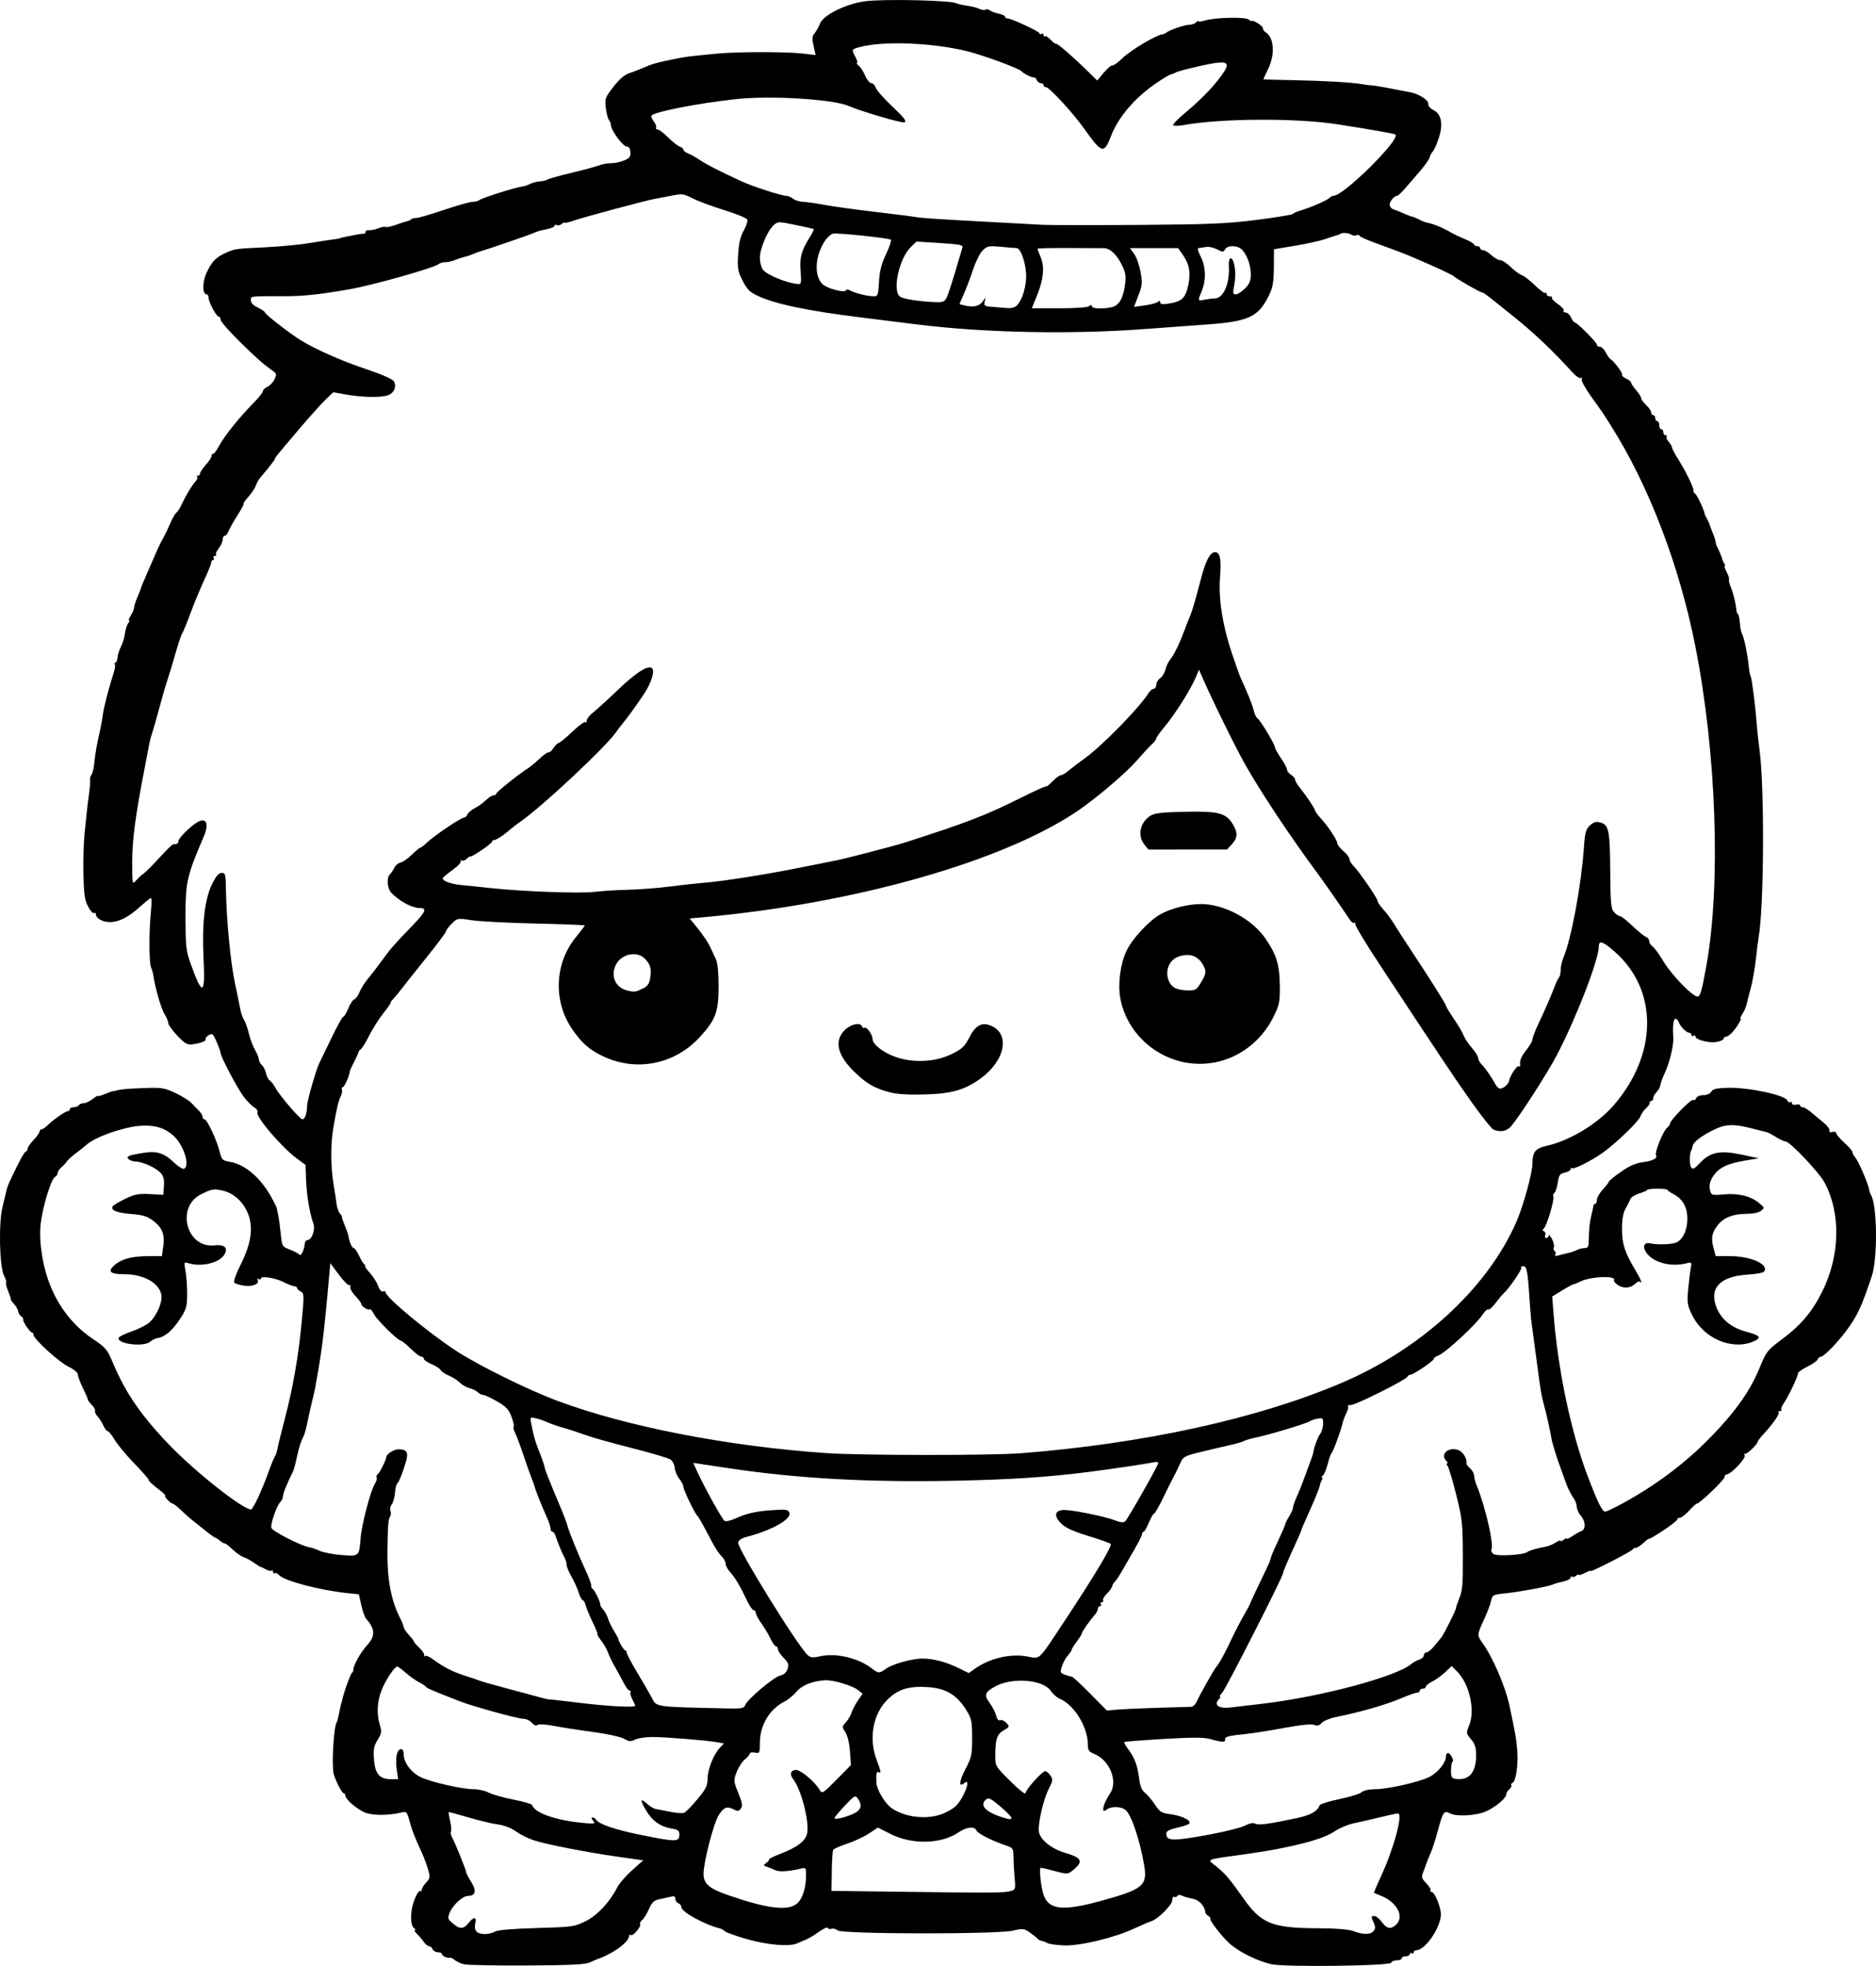 <?xml version="1.0" encoding="UTF-8" standalone="no"?>
<!-- Created with Inkscape (http://www.inkscape.org/) -->

<svg
   width="246.697mm"
   height="258.527mm"
   viewBox="0 0 246.697 258.527"
   version="1.1"
   id="svg5"
   xml:space="preserve"
   xmlns="http://www.w3.org/2000/svg"
   xmlns:svg="http://www.w3.org/2000/svg"><defs
     id="defs2" /><g
     id="layer1"
     transform="translate(27.126,-25.779)"><path
       style="fill:#000000;stroke-width:0.265"
       d="m 33.819,284.078 c -0.409,-0.115 -0.934,-0.366 -1.165,-0.558 -0.231,-0.192 -0.492,-0.321 -0.578,-0.286 -0.295,0.118 -1.084,-0.23 -1.084,-0.478 0,-0.136 -0.242,-0.247 -0.537,-0.247 -0.296,0 -0.606,-0.179 -0.69,-0.397 -0.084,-0.218 -0.292,-0.397 -0.462,-0.397 -0.171,0 -0.485,-0.254 -0.699,-0.565 -0.214,-0.311 -0.62,-0.787 -0.902,-1.058 -0.282,-0.272 -0.401,-0.495 -0.265,-0.498 0.137,-0.002 0.105,-0.095 -0.07,-0.206 -0.567,-0.361 -0.582,-2.217 -0.03,-3.695 0.286,-0.766 0.63,-1.324 0.765,-1.241 0.134,0.083 0.244,0.003 0.244,-0.178 0,-0.181 0.258,-0.604 0.573,-0.939 0.528,-0.562 0.546,-0.698 0.241,-1.737 -0.182,-0.62 -0.55,-1.604 -0.817,-2.186 -0.972,-2.117 -1.298,-2.957 -1.63,-4.198 -0.312,-1.167 -0.39,-1.252 -1.006,-1.096 -1.683,0.426 -3.86,0.433 -4.846,0.015 -1.093,-0.464 -2.569,-1.742 -2.569,-2.224 0,-0.166 -0.097,-0.302 -0.216,-0.302 -0.223,0 -1.048,-1.58 -1.313,-2.514 -0.305,-1.074 -0.02,-6.165 0.382,-6.817 0.069,-0.112 0.187,-0.528 0.264,-0.926 0.198,-1.032 0.304,-1.498 0.373,-1.649 0.033,-0.073 0.08,-0.251 0.104,-0.397 0.126,-0.764 1.087,-3.452 1.261,-3.528 0.111,-0.049 0.202,-0.253 0.202,-0.455 0,-0.581 0.97,-2.287 1.845,-3.244 1.056,-1.155 1.007,-2.124 -0.172,-3.413 -0.171,-0.187 -0.457,-0.989 -0.634,-1.782 l -0.323,-1.441 -1.482,-0.155 c -3.718,-0.39 -8.396,-1.631 -9.031,-2.396 -0.174,-0.21 -0.422,-0.316 -0.551,-0.236 -0.129,0.08 -0.235,-0.001 -0.235,-0.179 0,-0.178 -0.075,-0.249 -0.167,-0.157 -0.092,0.092 -0.419,0.027 -0.728,-0.145 -0.308,-0.172 -0.62,-0.316 -0.693,-0.322 -0.073,-0.005 -0.489,-0.262 -0.926,-0.57 -0.437,-0.308 -1.048,-0.639 -1.358,-0.735 -0.31,-0.096 -0.965,-0.558 -1.455,-1.026 -0.49,-0.468 -0.95,-0.821 -1.023,-0.784 -0.073,0.037 -0.342,-0.112 -0.598,-0.331 -0.256,-0.219 -0.534,-0.399 -0.617,-0.399 -0.083,0 -0.703,-0.446 -1.378,-0.992 -0.675,-0.546 -1.459,-1.171 -1.743,-1.389 -0.283,-0.218 -0.916,-0.784 -1.406,-1.257 -0.49,-0.473 -0.987,-0.86 -1.105,-0.86 -0.118,0 -0.43,-0.238 -0.694,-0.529 -0.263,-0.291 -0.384,-0.529 -0.268,-0.529 0.116,0 -0.35,-0.428 -1.035,-0.952 -0.686,-0.524 -1.194,-1.004 -1.13,-1.068 0.064,-0.064 -0.771,-1.03 -1.856,-2.147 -1.085,-1.117 -2.271,-2.541 -2.637,-3.165 -0.366,-0.624 -0.775,-1.135 -0.91,-1.135 -0.135,0 -0.391,-0.327 -0.568,-0.728 -0.178,-0.4 -0.528,-0.954 -0.779,-1.231 -0.251,-0.277 -0.396,-0.6 -0.323,-0.718 0.073,-0.118 -0.11,-0.457 -0.406,-0.754 -0.296,-0.296 -0.54,-0.628 -0.541,-0.737 -0.001,-0.109 -0.295,-0.794 -0.653,-1.521 -0.358,-0.728 -0.654,-1.521 -0.659,-1.762 -0.005,-0.257 -0.52,-0.687 -1.242,-1.037 -1.257,-0.609 -4.587,-3.644 -4.587,-4.181 0,-0.163 -0.089,-0.296 -0.198,-0.297 -0.262,-0.001 -1.282,-1.531 -1.168,-1.752 0.049,-0.095 -0.062,-0.265 -0.246,-0.379 -0.184,-0.114 -0.364,-0.405 -0.399,-0.648 -0.036,-0.243 -0.282,-0.681 -0.548,-0.975 -0.266,-0.294 -0.458,-0.579 -0.428,-0.633 0.03,-0.055 -0.126,-0.531 -0.346,-1.059 -0.22,-0.528 -0.339,-1.021 -0.264,-1.097 0.075,-0.075 -0.049,-0.497 -0.277,-0.938 -0.6,-1.16 -0.729,-6.88 -0.204,-9.027 0.217,-0.888 0.447,-1.853 0.512,-2.144 0.134,-0.609 0.277,-0.935 1.475,-3.373 0.483,-0.982 0.972,-1.786 1.088,-1.786 0.116,0 0.211,-0.149 0.212,-0.331 6.61e-4,-0.182 0.358,-0.711 0.794,-1.176 0.436,-0.465 0.793,-0.971 0.793,-1.124 0,-0.153 0.114,-0.279 0.254,-0.279 0.14,0 0.467,-0.213 0.728,-0.473 0.746,-0.745 2.394,-1.908 2.705,-1.908 0.155,0 0.282,-0.119 0.282,-0.265 0,-0.146 0.231,-0.265 0.514,-0.265 0.282,0 0.587,-0.119 0.677,-0.265 0.09,-0.146 0.379,-0.265 0.641,-0.265 0.263,0 0.792,-0.247 1.175,-0.548 0.383,-0.302 0.697,-0.486 0.697,-0.41 0,0.076 0.416,-0.036 0.925,-0.248 0.509,-0.213 0.985,-0.385 1.058,-0.383 0.073,0.002 0.163,-0.006 0.2,-0.017 0.699,-0.214 1.574,-0.303 3.77,-0.383 2.455,-0.09 2.76,-0.043 4.233,0.648 0.873,0.41 1.826,1.003 2.117,1.318 0.291,0.315 0.738,0.774 0.992,1.02 0.255,0.246 0.463,0.599 0.463,0.785 0,0.186 0.116,0.338 0.257,0.338 0.335,0 1.583,2.649 1.979,4.2 0.294,1.152 0.368,1.224 1.426,1.405 1.89,0.323 3.924,2.042 5.299,4.478 0.443,0.784 0.808,1.516 0.812,1.626 0.004,0.11 0.077,0.477 0.162,0.816 0.085,0.339 0.236,1.423 0.335,2.41 0.181,1.794 0.181,1.794 1.239,2.208 0.582,0.228 1.131,0.522 1.22,0.653 0.205,0.303 0.658,-0.64 0.731,-1.525 0.018,-0.218 0.183,-0.397 0.365,-0.397 0.549,0 1.04,-1.422 0.753,-2.179 -0.472,-1.24 -0.897,-3.771 -0.964,-5.738 l -0.067,-1.963 -1.151,-0.849 c -1.964,-1.449 -5.396,-5.448 -5.174,-6.028 0.082,-0.215 -0.101,-0.509 -0.431,-0.691 -0.316,-0.174 -0.95,-0.824 -1.408,-1.443 -0.843,-1.139 -3.002,-5.229 -3.002,-5.687 0,-0.137 -0.235,-0.797 -0.523,-1.467 -0.474,-1.106 -0.571,-1.189 -1.041,-0.895 -0.285,0.178 -0.468,0.407 -0.405,0.508 0.144,0.233 -0.563,0.524 -1.667,0.686 -0.75,0.11 -1.008,-0.032 -2.051,-1.12 -0.656,-0.685 -1.193,-1.424 -1.193,-1.644 0,-0.219 -0.229,-0.77 -0.509,-1.224 -0.439,-0.712 -1.209,-3.381 -1.459,-5.058 -0.043,-0.291 -0.179,-0.767 -0.301,-1.058 -0.271,-0.646 -0.286,-4.597 -0.028,-7.21 0.104,-1.055 0.115,-1.918 0.025,-1.918 -0.09,0 -0.743,0.52 -1.45,1.156 -1.547,1.391 -2.801,2.022 -3.992,2.011 -0.941,-0.009 -1.812,-0.503 -1.812,-1.029 0,-0.174 -0.114,-0.246 -0.254,-0.16 -0.14,0.086 -0.495,-0.314 -0.788,-0.89 -0.437,-0.856 -0.545,-1.641 -0.596,-4.309 -0.034,-1.794 0.034,-4.155 0.151,-5.246 0.117,-1.091 0.246,-2.342 0.286,-2.778 0.04,-0.437 0.171,-1.508 0.291,-2.381 0.12,-0.873 0.188,-1.745 0.151,-1.938 -0.037,-0.193 0.05,-0.492 0.194,-0.666 0.144,-0.174 0.319,-0.968 0.388,-1.766 0.069,-0.798 0.321,-2.284 0.56,-3.303 0.239,-1.019 0.478,-2.277 0.532,-2.797 0.088,-0.85 0.807,-3.619 1.464,-5.643 0.137,-0.422 0.186,-0.868 0.109,-0.992 -0.077,-0.124 -0.039,-0.226 0.083,-0.226 0.122,0 0.247,-0.302 0.278,-0.67 0.031,-0.369 0.235,-1.018 0.455,-1.442 0.219,-0.424 0.455,-1.207 0.523,-1.74 0.068,-0.533 0.261,-1.134 0.429,-1.336 0.168,-0.202 0.218,-0.368 0.11,-0.368 -0.107,0 -0.003,-0.293 0.232,-0.652 0.235,-0.359 0.427,-0.82 0.427,-1.026 0,-0.206 0.201,-0.835 0.447,-1.398 0.246,-0.563 0.454,-1.094 0.463,-1.178 0.009,-0.085 0.3,-0.799 0.648,-1.587 0.347,-0.789 0.808,-1.85 1.025,-2.36 0.492,-1.159 0.94,-2.095 1.33,-2.778 0.166,-0.291 0.544,-1.087 0.84,-1.77 0.296,-0.682 0.659,-1.316 0.807,-1.407 0.148,-0.092 0.444,-0.545 0.657,-1.008 0.558,-1.21 1.346,-2.531 1.832,-3.067 0.231,-0.255 0.34,-0.543 0.242,-0.64 -0.097,-0.097 -0.038,-0.177 0.132,-0.177 0.17,0 0.279,-0.104 0.243,-0.231 -0.036,-0.127 0.291,-0.633 0.728,-1.124 0.437,-0.491 0.794,-1.042 0.794,-1.224 0,-0.182 0.088,-0.301 0.196,-0.265 0.108,0.036 0.468,-0.443 0.801,-1.065 0.691,-1.291 2.651,-3.735 4.493,-5.6 0.691,-0.7 1.257,-1.409 1.257,-1.576 0,-0.167 0.268,-0.425 0.595,-0.575 0.327,-0.149 0.747,-0.593 0.932,-0.986 0.292,-0.62 0.275,-0.758 -0.132,-1.048 -1.371,-0.975 -2.239,-1.739 -4.484,-3.949 -1.357,-1.336 -2.467,-2.616 -2.467,-2.844 0,-0.229 -0.117,-0.416 -0.259,-0.416 -0.309,0 -1.328,-1.921 -1.328,-2.503 0,-0.224 -0.11,-0.407 -0.244,-0.407 -0.582,0 -0.591,-1.625 -0.016,-2.856 0.689,-1.477 1.253,-2.053 2.581,-2.636 1.175,-0.516 1.153,-0.513 5.352,-0.716 1.819,-0.088 4.393,-0.34 5.721,-0.561 1.327,-0.221 2.756,-0.441 3.175,-0.49 0.419,-0.049 0.761,-0.112 0.761,-0.139 0,-0.028 0.238,-0.094 0.529,-0.147 0.291,-0.053 0.946,-0.183 1.455,-0.289 0.509,-0.106 1.015,-0.172 1.124,-0.148 0.109,0.025 0.198,-0.082 0.198,-0.237 0,-0.155 0.208,-0.255 0.463,-0.223 0.255,0.032 0.8,-0.081 1.213,-0.25 0.412,-0.169 0.846,-0.248 0.964,-0.175 0.118,0.073 0.733,-0.056 1.367,-0.286 0.634,-0.23 1.298,-0.444 1.476,-0.476 0.178,-0.032 0.406,-0.14 0.507,-0.242 0.101,-0.101 0.414,-0.184 0.696,-0.184 0.282,0 1.917,-0.476 3.633,-1.058 1.717,-0.582 3.407,-1.058 3.757,-1.058 0.35,0 0.749,-0.102 0.887,-0.226 0.296,-0.266 4.747,-1.684 5.572,-1.774 0.312,-0.034 0.814,-0.194 1.115,-0.356 0.301,-0.161 0.882,-0.314 1.29,-0.339 0.408,-0.025 0.861,-0.133 1.006,-0.24 0.146,-0.106 1.574,-0.508 3.175,-0.891 1.601,-0.384 3.246,-0.829 3.656,-0.989 0.41,-0.16 1.099,-0.281 1.531,-0.269 0.432,0.012 1.19,-0.147 1.686,-0.354 0.745,-0.311 0.891,-0.503 0.845,-1.107 -0.037,-0.481 -0.206,-0.73 -0.495,-0.731 -0.479,-6.09e-4 -2.051,-2.132 -2.059,-2.792 -0.003,-0.226 -0.117,-0.523 -0.253,-0.661 -0.137,-0.138 -0.324,-0.847 -0.417,-1.574 -0.161,-1.264 -0.118,-1.39 0.976,-2.81 0.755,-0.981 1.46,-1.595 2.071,-1.803 0.865,-0.296 1.162,-0.412 2.712,-1.06 0.836,-0.349 4.242,-1.069 5.713,-1.207 0.678,-0.064 2.066,-0.202 3.084,-0.307 2.496,-0.258 9.113,-0.269 11.275,-0.019 l 1.75,0.202 -0.273,-1.191 c -0.221,-0.964 -0.197,-1.28 0.125,-1.657 0.218,-0.256 0.544,-0.838 0.723,-1.292 0.454,-1.15 3.478,-2.63 6.014,-2.944 2.514,-0.311 11.297,-0.107 11.918,0.277 0.126,0.078 0.758,0.22 1.405,0.317 0.647,0.096 1.391,0.29 1.654,0.431 0.263,0.141 0.599,0.18 0.748,0.088 0.149,-0.092 0.414,-0.052 0.59,0.089 0.176,0.141 0.706,0.34 1.179,0.441 0.473,0.101 0.86,0.293 0.86,0.427 0,0.134 0.089,0.215 0.198,0.181 0.325,-0.103 4.299,1.726 4.299,1.978 0,0.128 0.119,0.159 0.265,0.069 0.146,-0.09 0.265,-0.018 0.265,0.161 0,0.178 0.077,0.247 0.172,0.152 0.095,-0.095 0.439,0.116 0.766,0.469 0.327,0.352 0.648,0.587 0.714,0.521 0.121,-0.121 2.279,1.758 4.304,3.747 l 1.101,1.082 0.864,-1.029 c 0.475,-0.566 0.978,-0.991 1.118,-0.944 0.14,0.047 0.769,-0.408 1.398,-1.011 1.074,-1.029 4.285,-2.945 5.171,-3.085 0.22,-0.035 0.46,-0.131 0.533,-0.214 0.26,-0.296 2.403,-1.04 2.995,-1.04 0.332,0 0.746,-0.143 0.921,-0.318 0.175,-0.175 0.318,-0.242 0.318,-0.151 0,0.092 0.387,0.046 0.86,-0.101 1.283,-0.399 5.287,-0.49 5.729,-0.13 0.204,0.166 0.383,0.261 0.397,0.211 0.07,-0.25 1.481,0.62 1.481,0.914 0,0.188 0.161,0.436 0.358,0.553 1.127,0.666 1.275,2.957 0.314,4.87 -0.358,0.712 -0.626,1.31 -0.595,1.327 0.03,0.018 1.841,0.067 4.024,0.109 4.062,0.079 7.584,0.287 8.996,0.531 0.437,0.075 0.972,0.143 1.191,0.149 0.353,0.011 1.755,0.253 3.704,0.64 0.364,0.072 0.987,0.191 1.385,0.264 1.14,0.209 2.46,1.061 2.376,1.533 -0.044,0.246 0.248,0.59 0.696,0.822 1.041,0.538 1.282,1.835 0.683,3.677 -0.245,0.754 -0.601,1.55 -0.79,1.768 -0.189,0.218 -0.358,0.516 -0.376,0.661 -0.035,0.296 -0.661,1.191 -1.461,2.091 -0.291,0.327 -0.999,1.151 -1.573,1.832 -0.574,0.68 -1.148,1.237 -1.276,1.237 -0.381,0 -0.988,0.725 -0.988,1.18 0,0.233 0.208,0.493 0.463,0.576 0.255,0.084 0.865,0.331 1.356,0.549 0.491,0.218 1.027,0.42 1.191,0.447 0.163,0.028 0.556,0.193 0.873,0.367 0.316,0.174 0.793,0.359 1.058,0.411 0.871,0.169 1.989,0.636 3.217,1.344 0.339,0.196 1.143,0.572 1.786,0.838 0.643,0.265 1.169,0.577 1.169,0.692 0,0.116 0.179,0.21 0.397,0.21 0.218,0 0.397,0.119 0.397,0.265 0,0.146 0.172,0.265 0.383,0.265 0.211,0 0.704,0.298 1.097,0.661 0.393,0.364 0.916,0.661 1.164,0.661 0.247,0 0.864,0.402 1.37,0.893 0.506,0.491 1.156,0.968 1.445,1.06 0.289,0.092 1.07,0.696 1.735,1.343 0.666,0.647 1.284,1.102 1.374,1.013 0.09,-0.09 0.164,-0.025 0.164,0.145 0,0.17 0.198,0.309 0.441,0.309 0.243,0 0.362,0.079 0.266,0.175 -0.096,0.096 0.244,0.46 0.756,0.808 0.512,0.348 0.862,0.746 0.777,0.883 -0.085,0.138 0.033,0.25 0.263,0.25 0.23,0 0.554,0.298 0.72,0.661 0.166,0.364 0.392,0.661 0.504,0.661 0.299,0 2.888,2.614 2.888,2.916 0,0.142 0.176,0.259 0.39,0.259 0.215,0 0.569,0.346 0.788,0.77 0.219,0.423 0.49,0.81 0.602,0.86 0.405,0.179 1.66,1.859 1.537,2.058 -0.069,0.112 0.168,0.337 0.527,0.501 0.359,0.164 0.653,0.401 0.653,0.527 0,0.126 0.298,0.575 0.661,0.998 0.364,0.423 0.661,0.897 0.661,1.053 1.8e-4,0.157 0.298,0.564 0.662,0.906 0.364,0.342 0.661,0.779 0.661,0.972 0,0.193 0.119,0.351 0.265,0.351 0.146,0 0.265,0.179 0.265,0.397 0,0.218 0.119,0.397 0.265,0.397 0.146,0 0.265,0.238 0.265,0.529 0,0.291 0.119,0.529 0.265,0.529 0.146,0 0.265,0.179 0.265,0.397 0,0.218 0.139,0.397 0.309,0.397 0.17,0 0.229,0.08 0.132,0.177 -0.097,0.097 0.011,0.385 0.24,0.638 0.23,0.254 0.444,0.621 0.476,0.815 0.032,0.195 0.364,0.832 0.738,1.416 0.992,1.551 2.074,3.753 2.074,4.221 0,0.223 0.095,0.406 0.21,0.406 0.175,0 1.224,2.21 1.254,2.643 0.005,0.074 0.142,0.373 0.305,0.664 0.162,0.291 0.326,0.648 0.362,0.794 0.037,0.146 0.227,0.648 0.423,1.116 0.196,0.468 0.356,0.976 0.356,1.128 0,0.152 0.11,0.483 0.245,0.736 0.231,0.433 0.603,1.359 0.662,1.65 0.015,0.073 0.121,0.281 0.237,0.463 0.116,0.182 0.14,0.331 0.055,0.331 -0.085,0 0.036,0.368 0.268,0.818 0.233,0.45 0.365,0.877 0.294,0.948 -0.071,0.071 0.035,0.523 0.236,1.003 0.337,0.808 0.65,2.092 0.742,3.051 0.021,0.218 0.116,0.456 0.211,0.529 0.095,0.073 0.206,0.609 0.248,1.191 0.041,0.582 0.156,1.177 0.256,1.323 0.252,0.37 0.741,2.667 0.885,4.161 0.066,0.688 0.192,1.367 0.279,1.508 0.158,0.256 0.639,4.089 0.799,6.369 0.046,0.655 0.21,2.143 0.365,3.307 0.663,4.993 0.588,20.568 -0.119,24.606 -0.076,0.437 -0.244,1.766 -0.373,2.954 -0.129,1.188 -0.424,2.855 -0.657,3.704 -0.232,0.849 -0.481,1.822 -0.553,2.163 -0.072,0.341 -0.319,0.906 -0.548,1.257 -0.23,0.351 -0.342,0.638 -0.249,0.638 0.222,0 -0.614,1.327 -1.208,1.918 -0.256,0.255 -0.589,0.463 -0.741,0.463 -0.152,0 -0.276,0.114 -0.276,0.253 0,0.139 -0.409,0.329 -0.909,0.423 -0.972,0.182 -2.795,-0.282 -2.795,-0.712 0,-0.143 -0.119,-0.186 -0.265,-0.096 -0.146,0.09 -0.265,0.037 -0.265,-0.117 0,-0.154 -0.124,-0.28 -0.276,-0.28 -0.37,0 -1.187,-0.815 -1.393,-1.389 -0.091,-0.255 -0.289,-0.463 -0.439,-0.463 -0.267,0 -0.378,0.981 -0.279,2.466 0.069,1.033 -0.463,3.254 -1.12,4.678 -0.302,0.655 -0.569,1.387 -0.592,1.626 -0.023,0.24 -0.241,0.635 -0.485,0.879 -0.244,0.244 -0.443,0.613 -0.443,0.821 0,0.208 -0.139,0.378 -0.309,0.378 -0.17,0 -0.237,0.072 -0.149,0.16 0.088,0.088 -0.114,0.415 -0.448,0.728 -0.335,0.312 -0.687,0.818 -0.783,1.125 -0.198,0.631 -3.195,3.518 -4.952,4.77 -1.501,1.069 -3.831,2.236 -4.043,2.025 -0.09,-0.09 -0.165,-0.035 -0.165,0.123 0,0.158 -0.345,0.363 -0.766,0.456 -0.666,0.146 -0.789,0.321 -0.941,1.338 -0.097,0.643 -0.296,1.244 -0.443,1.335 -0.147,0.091 -0.209,0.317 -0.138,0.503 0.166,0.432 -0.877,3.904 -1.26,4.193 -0.206,0.156 -0.198,0.256 0.027,0.348 0.174,0.071 0.25,0.3 0.17,0.509 -0.08,0.209 -0.014,0.38 0.147,0.38 0.161,0 0.298,-0.149 0.303,-0.331 0.006,-0.182 0.193,0.007 0.417,0.419 0.223,0.412 0.343,0.914 0.266,1.116 -0.077,0.202 -0.025,0.438 0.117,0.526 0.142,0.087 0.177,0.289 0.079,0.447 -0.12,0.194 0.029,0.228 0.459,0.103 0.35,-0.102 0.923,-0.245 1.273,-0.319 0.35,-0.073 0.848,-0.247 1.107,-0.386 0.259,-0.139 0.717,-0.252 1.017,-0.252 0.488,0 0.547,-0.162 0.553,-1.521 0.003,-0.837 0.13,-1.998 0.281,-2.58 0.151,-0.582 0.287,-1.207 0.302,-1.389 0.015,-0.182 0.127,-0.331 0.248,-0.331 0.121,0 0.22,-0.231 0.22,-0.513 0,-0.282 0.357,-0.904 0.794,-1.382 0.437,-0.478 0.794,-0.944 0.794,-1.036 0,-0.092 0.705,-0.662 1.567,-1.266 1.095,-0.768 1.951,-1.149 2.844,-1.266 1.364,-0.178 2.03,-0.527 1.779,-0.932 -0.212,-0.343 0.935,-3.184 1.456,-3.605 0.233,-0.188 0.404,-0.426 0.381,-0.529 -0.079,-0.348 2.776,-3.289 3.036,-3.128 0.142,0.088 0.327,-0.018 0.41,-0.236 0.088,-0.228 0.485,-0.395 0.941,-0.395 0.471,0 0.892,-0.183 1.043,-0.455 0.199,-0.356 0.674,-0.467 2.196,-0.51 2.706,-0.077 7.543,0.959 7.818,1.675 0.073,0.19 0.239,0.279 0.369,0.199 0.13,-0.081 0.237,-0.006 0.237,0.165 0,0.181 0.222,0.253 0.529,0.173 0.291,-0.076 0.529,-0.03 0.529,0.101 0,0.132 0.149,0.24 0.331,0.24 0.182,1.8e-4 0.65,0.268 1.039,0.595 0.39,0.327 1.137,0.946 1.662,1.375 0.524,0.429 0.899,0.922 0.833,1.095 -0.077,0.2 0.065,0.266 0.389,0.181 0.28,-0.073 0.509,6e-5 0.509,0.163 0,0.163 0.476,0.726 1.058,1.252 0.582,0.526 1.058,1.082 1.058,1.235 0,0.154 0.167,0.467 0.371,0.697 0.408,0.46 1.705,3.438 1.821,4.182 0.04,0.258 0.151,0.594 0.247,0.747 0.832,1.331 0.906,8.355 0.113,10.702 -1.402,4.149 -1.85,5.111 -3.33,7.144 -1.068,1.466 -2.982,3.44 -3.338,3.44 -0.179,0 -0.387,0.163 -0.464,0.363 -0.077,0.2 -0.685,0.627 -1.351,0.95 -0.667,0.323 -1.212,0.713 -1.212,0.868 0,0.395 -1.293,3.102 -1.879,3.934 -0.268,0.38 -0.411,0.767 -0.318,0.86 0.093,0.093 0.01,0.169 -0.184,0.169 -0.194,0 -0.274,0.079 -0.178,0.175 0.184,0.184 -0.747,1.521 -1.995,2.868 -0.405,0.437 -0.736,0.87 -0.737,0.964 -0.002,0.344 -1.525,1.79 -1.7,1.614 -0.1,-0.1 -0.111,8e-4 -0.026,0.223 0.157,0.41 -1.822,2.49 -2.37,2.49 -0.149,0 -0.271,0.153 -0.271,0.341 0,0.341 -3.27,3.485 -3.632,3.492 -0.106,0.002 -0.571,0.42 -1.035,0.93 -0.463,0.509 -1.002,0.926 -1.197,0.926 -0.195,0 -0.354,0.102 -0.354,0.226 0,0.124 -0.833,0.78 -1.852,1.457 -1.019,0.677 -1.852,1.166 -1.852,1.086 0,-0.08 -0.326,0.157 -0.725,0.527 -0.399,0.37 -0.865,0.672 -1.036,0.672 -0.171,0 -0.351,0.091 -0.4,0.203 -0.108,0.247 -5.512,3.022 -5.512,2.831 0,-0.075 -0.357,0.048 -0.794,0.274 -0.437,0.226 -0.794,0.333 -0.794,0.239 0,-0.094 -0.16,-0.039 -0.355,0.123 -0.195,0.162 -0.433,0.216 -0.529,0.121 -0.096,-0.096 -0.174,-0.045 -0.174,0.114 0,0.158 -0.387,0.38 -0.86,0.492 -1.065,0.253 -1.04,0.246 -1.521,0.44 -0.682,0.274 -4.389,0.959 -6.19,1.144 -1.661,0.17 -1.727,0.205 -1.898,1.001 -0.097,0.454 -0.52,1.564 -0.939,2.467 -0.917,1.976 -0.922,2.057 -0.167,3.095 1.296,1.782 2.979,5.679 3.497,8.095 0.8,3.733 0.911,4.368 1.052,5.993 0.158,1.814 -0.18,4.127 -0.625,4.275 -0.159,0.053 -0.231,0.192 -0.158,0.308 0.072,0.117 -0.046,0.359 -0.263,0.539 -0.217,0.18 -0.394,0.469 -0.394,0.642 0,0.509 -1.361,1.663 -2.646,2.245 -1.32,0.598 -3.916,0.739 -4.808,0.261 -0.736,-0.394 -0.893,-0.165 -1.535,2.24 -0.306,1.146 -0.748,2.515 -0.982,3.043 -0.234,0.528 -0.46,1.079 -0.501,1.224 -0.041,0.146 -0.227,0.649 -0.414,1.118 -0.315,0.794 -0.288,0.906 0.382,1.606 0.396,0.414 0.64,0.833 0.541,0.932 -0.099,0.099 -0.047,0.18 0.116,0.18 0.358,0 1.004,1.383 1.222,2.618 0.286,1.615 -1.92,5.055 -3.241,5.055 -0.168,0 -0.306,0.126 -0.306,0.28 0,0.154 -0.119,0.207 -0.265,0.117 -0.146,-0.09 -0.265,-0.037 -0.265,0.117 0,0.154 -0.238,0.28 -0.529,0.28 -0.291,0 -0.529,0.119 -0.529,0.265 0,0.146 -0.288,0.265 -0.639,0.265 -0.352,0 -0.688,0.144 -0.746,0.321 -0.14,0.419 -13.981,0.589 -15.745,0.194 -1.718,-0.385 -3.987,-1.474 -5.292,-2.541 -1.038,-0.848 -2.935,-3.264 -2.749,-3.501 0.044,-0.057 -0.078,-0.201 -0.273,-0.321 -0.194,-0.12 -0.362,-0.312 -0.372,-0.426 -0.079,-0.873 -0.81,-1.67 -1.675,-1.826 -0.523,-0.094 -1.153,-0.275 -1.399,-0.402 -0.272,-0.14 -0.512,-0.125 -0.614,0.039 -0.092,0.148 -0.277,0.201 -0.413,0.117 -0.135,-0.084 -0.246,0.107 -0.246,0.423 0,0.628 -1.9,2.534 -2.778,2.788 -0.291,0.084 -1.276,0.505 -2.189,0.935 -2.622,1.235 -7.177,2.332 -9.304,2.239 -0.986,-0.043 -1.959,-0.182 -2.161,-0.308 -0.203,-0.126 -0.535,-0.255 -0.739,-0.286 -0.204,-0.031 -0.442,-0.153 -0.529,-0.272 -0.087,-0.119 -0.541,-0.484 -1.007,-0.811 -0.794,-0.556 -0.939,-0.574 -2.249,-0.265 -2.103,0.496 -22.45,0.47 -23.052,-0.03 -0.239,-0.198 -0.606,-0.294 -0.817,-0.213 -0.211,0.081 -0.423,0.028 -0.472,-0.118 -0.049,-0.146 -0.562,0.076 -1.142,0.494 -0.89,0.641 -1.579,1.027 -2.244,1.257 -0.073,0.025 -0.37,0.154 -0.661,0.287 -0.995,0.455 -3.909,0.209 -6.572,-0.554 -1.432,-0.41 -2.745,-0.875 -2.917,-1.033 -0.172,-0.158 -0.429,-0.317 -0.571,-0.352 -2.097,-0.521 -5.153,-2.195 -5.153,-2.821 0,-0.201 -0.179,-0.434 -0.397,-0.518 -0.218,-0.084 -0.397,-0.348 -0.397,-0.586 0,-0.336 -0.156,-0.395 -0.692,-0.26 -0.381,0.096 -1.05,0.245 -1.488,0.333 -0.616,0.123 -0.907,0.411 -1.289,1.275 -0.272,0.614 -0.672,1.264 -0.891,1.446 -0.218,0.181 -0.34,0.421 -0.271,0.533 0.184,0.298 -0.925,1.62 -1.211,1.443 -0.134,-0.083 -0.243,-0.032 -0.243,0.113 0,0.812 -2.129,2.358 -4.233,3.074 -0.073,0.025 -0.489,0.209 -0.926,0.409 -0.607,0.278 -2.567,0.373 -8.334,0.404 -4.147,0.022 -7.876,-0.054 -8.285,-0.169 z m 4.135,-4.281 c 0.377,-0.216 2.279,-0.379 5.473,-0.469 4.675,-0.132 4.963,-0.171 6.405,-0.874 1.559,-0.76 3.197,-2.497 4.196,-4.449 0.271,-0.529 1.154,-1.552 1.962,-2.272 l 1.47,-1.31 -3.246,-0.461 c -4.18,-0.593 -9.498,-1.633 -11.176,-2.184 -0.723,-0.238 -1.768,-0.76 -2.322,-1.161 -0.625,-0.453 -1.531,-0.8 -2.389,-0.917 -0.76,-0.103 -2.512,-0.523 -3.892,-0.932 -1.38,-0.409 -2.534,-0.719 -2.565,-0.689 -0.03,0.03 0.059,0.566 0.2,1.19 0.14,0.624 0.189,1.241 0.108,1.371 -0.081,0.13 -0.027,0.45 0.119,0.711 0.405,0.723 1.869,4.333 1.869,4.608 0,0.133 0.305,0.725 0.677,1.315 0.726,1.15 0.568,1.827 -0.425,1.827 -0.681,0 -1.976,1.168 -2.383,2.15 -0.326,0.787 -0.303,0.875 0.377,1.461 0.925,0.795 1.416,0.786 2.065,-0.038 0.682,-0.867 1.117,-0.855 0.896,0.025 -0.098,0.391 -0.04,0.847 0.136,1.058 0.382,0.461 1.673,0.482 2.444,0.041 z m 115.546,-0.074 c 0.259,-0.312 0.267,-0.557 0.032,-1.071 -0.388,-0.851 -0.383,-0.906 0.086,-0.906 0.214,0 0.653,0.357 0.976,0.794 0.664,0.898 1.153,0.991 1.856,0.356 1.143,-1.034 0.151,-2.966 -1.952,-3.804 -0.479,-0.191 -0.902,-0.367 -0.94,-0.392 -0.038,-0.025 0.396,-1.051 0.965,-2.281 1.66,-3.594 2.883,-8.167 2.183,-8.167 -0.158,0 -1.214,0.227 -2.345,0.505 -1.132,0.278 -2.69,0.635 -3.464,0.793 -0.774,0.159 -1.943,0.657 -2.598,1.108 -1.495,1.029 -5.832,2.141 -11.341,2.91 -5.83,0.813 -5.394,0.641 -4.151,1.641 1.177,0.947 1.768,1.643 3.55,4.176 2.362,3.359 3.781,3.938 9.721,3.969 2.545,0.013 4.158,0.141 4.771,0.377 1.254,0.483 2.248,0.48 2.652,-0.008 z M 77.69,276.093 c 0.729,-0.629 1.175,-2.033 1.185,-3.733 0.006,-0.927 -0.048,-1.007 -0.589,-0.873 -1.595,0.397 -2.925,0.487 -3.455,0.234 -0.319,-0.152 -0.818,-0.356 -1.109,-0.452 -0.495,-0.164 -0.5,-0.197 -0.07,-0.513 0.252,-0.186 0.407,-0.39 0.343,-0.454 -0.064,-0.064 0.623,-0.4 1.525,-0.748 2.259,-0.87 3.304,-1.684 3.499,-2.727 0.292,-1.564 -0.801,-5.765 -1.84,-7.073 -0.501,-0.63 -0.344,-1.188 0.345,-1.222 0.634,-0.032 2.554,1.592 3.165,2.677 0.278,0.493 0.427,0.398 2.191,-1.394 l 1.893,-1.923 -0.129,-1.797 c -0.078,-1.089 -0.315,-2.081 -0.601,-2.519 -0.458,-0.699 -0.456,-0.74 0.063,-1.307 0.295,-0.322 0.626,-0.883 0.736,-1.247 0.11,-0.364 0.484,-1.078 0.831,-1.587 l 0.631,-0.926 -0.568,-0.465 c -0.714,-0.585 -3.292,-1.358 -4.341,-1.303 -1.651,0.087 -3.065,0.651 -3.782,1.507 -0.394,0.47 -1.096,1.048 -1.561,1.285 -2.005,1.02 -3.255,3.123 -3.255,5.475 0,1.317 -0.025,1.364 -0.661,1.242 -0.364,-0.07 -0.661,-0.011 -0.661,0.13 0,0.141 -0.288,0.483 -0.641,0.76 -0.352,0.277 -0.839,1.024 -1.082,1.659 -0.43,1.126 -0.425,1.196 0.211,2.77 0.526,1.303 0.591,1.699 0.333,2.05 -0.256,0.35 -0.428,0.377 -0.876,0.138 -0.922,-0.493 -1.347,-0.347 -2.017,0.694 -0.678,1.053 -2.014,6.212 -2.014,7.778 0,1.256 0.766,1.918 3.191,2.756 5.238,1.812 7.918,2.137 9.112,1.108 z m 39.882,-0.316 c 5.678,-1.556 6.235,-2.023 5.746,-4.808 -0.576,-3.279 -1.644,-6.458 -2.399,-7.141 -0.557,-0.504 -1.936,-0.548 -2.506,-0.081 -0.807,0.662 -0.521,-0.709 0.446,-2.14 1.05,-1.555 -0.036,-4.318 -2.024,-5.149 -0.793,-0.331 -0.91,-0.501 -0.91,-1.311 0,-2.249 -1.816,-5.194 -3.679,-5.966 -0.379,-0.157 -0.926,-0.638 -1.216,-1.07 -0.959,-1.426 -4.935,-1.774 -7.148,-0.626 -1.503,0.78 -1.657,1.18 -0.865,2.244 0.368,0.493 0.748,1.235 0.846,1.648 0.115,0.486 0.306,0.703 0.539,0.613 0.199,-0.076 0.566,0.088 0.817,0.365 0.436,0.482 0.421,0.524 -0.351,0.967 -0.889,0.51 -1.114,1.189 -1.114,3.362 0,1.344 0.027,1.389 1.984,3.334 1.091,1.084 1.986,1.796 1.987,1.581 0.003,-0.458 2.192,-2.904 2.599,-2.904 0.153,0 0.457,0.255 0.675,0.567 0.361,0.516 0.341,0.679 -0.228,1.801 -0.734,1.449 -1.457,4.682 -1.268,5.671 0.193,1.012 1.708,2.203 3.444,2.707 2.071,0.602 2.378,1.071 1.319,2.017 -0.949,0.848 -0.932,0.846 -2.839,0.333 -0.8,-0.215 -1.558,-0.392 -1.684,-0.394 -0.262,-0.004 0.026,2.686 0.39,3.644 0.721,1.896 2.541,2.075 7.441,0.733 z m -11.705,-1.337 c 0.527,-0.167 0.564,-0.313 0.436,-1.679 -0.077,-0.823 -0.147,-2.053 -0.155,-2.733 -0.013,-1.185 -0.054,-1.25 -0.986,-1.557 -1.779,-0.587 -3.738,-1.583 -3.889,-1.977 -0.226,-0.589 -1.3,-0.467 -2.388,0.271 -2.255,1.53 -6.068,1.618 -8.877,0.203 l -1.693,-0.852 -1.17,0.775 c -0.644,0.426 -1.931,1.029 -2.862,1.338 -0.93,0.31 -1.758,0.672 -1.841,0.804 -0.082,0.133 -0.167,1.404 -0.189,2.824 l -0.039,2.582 10.174,0.132 c 11.291,0.147 12.643,0.134 13.478,-0.131 z m -43.654,-7.414 c 0,-0.501 -0.181,-0.641 -1.014,-0.781 -1.489,-0.252 -2.556,-1.008 -3.363,-2.384 -0.823,-1.404 -0.77,-1.692 0.156,-0.855 0.357,0.322 0.827,0.614 1.046,0.648 0.218,0.034 1.069,0.201 1.89,0.37 0.821,0.169 1.673,0.238 1.894,0.154 0.22,-0.085 1.007,-0.882 1.748,-1.773 1.144,-1.375 1.348,-1.787 1.353,-2.73 0.006,-1.217 0.784,-3.171 1.614,-4.055 l 0.528,-0.563 -0.876,-0.161 c -1.387,-0.255 -6.806,-0.693 -8.549,-0.691 -0.873,7.9e-4 -1.885,0.154 -2.249,0.341 -0.56,0.288 -0.783,0.271 -1.455,-0.112 -0.443,-0.252 -2.225,-0.643 -4.029,-0.885 -1.779,-0.238 -4.099,-0.598 -5.155,-0.799 -1.141,-0.217 -2.035,-0.27 -2.204,-0.13 -0.178,0.148 -0.451,0.042 -0.729,-0.284 -0.245,-0.286 -0.723,-0.52 -1.064,-0.52 -0.766,0 -6.717,-1.638 -8.514,-2.344 -3.643,-1.43 -4.242,-1.688 -4.365,-1.876 -0.073,-0.112 -0.49,-0.387 -0.927,-0.611 -0.437,-0.224 -1.21,-0.774 -1.72,-1.223 -0.509,-0.449 -1.009,-0.818 -1.111,-0.821 -0.363,-0.008 -1.583,1.84 -2.083,3.158 -0.577,1.52 -0.649,3.059 -0.21,4.524 0.265,0.883 0.23,1.114 -0.295,1.964 -0.494,0.8 -0.575,1.236 -0.479,2.575 0.136,1.885 0.751,2.592 2.253,2.592 h 0.927 l -0.18,-1.204 c -0.099,-0.662 -0.103,-1.555 -0.009,-1.984 0.216,-0.982 0.923,-1.047 0.923,-0.084 0,1.082 0.966,2.387 2.213,2.991 1.373,0.665 5.425,1.591 6.994,1.599 0.626,0.003 1.519,0.206 1.984,0.452 0.466,0.245 1.916,0.654 3.222,0.909 1.306,0.255 2.412,0.573 2.457,0.707 0.352,1.056 3.061,2.013 6.677,2.358 1.583,0.151 1.691,0.129 1.357,-0.276 -0.214,-0.26 -0.248,-0.44 -0.082,-0.44 0.155,0 0.363,0.133 0.463,0.295 0.349,0.565 2.472,1.302 5.582,1.94 4.964,1.017 5.38,1.018 5.38,0.01 z m 69.766,-0.006 c 2.011,-0.37 4.081,-0.893 4.6,-1.162 0.621,-0.322 1.087,-0.41 1.359,-0.257 0.423,0.237 1.848,0.046 5.469,-0.732 1.821,-0.392 2.727,-0.897 2.983,-1.663 0.059,-0.176 1.227,-0.55 2.596,-0.83 1.369,-0.281 2.685,-0.688 2.924,-0.904 0.258,-0.234 0.963,-0.396 1.737,-0.399 1.708,-0.008 5.724,-0.905 7.158,-1.599 1.121,-0.543 2.213,-1.888 2.213,-2.726 0,-0.237 0.115,-0.432 0.255,-0.432 0.338,0 0.86,0.992 0.605,1.149 -0.11,0.068 -0.198,0.581 -0.197,1.141 0.002,0.865 0.095,1.031 0.622,1.105 1.744,0.248 2.683,-0.836 2.683,-3.097 0,-1.021 -0.15,-1.494 -0.668,-2.109 -0.659,-0.783 -0.662,-0.808 -0.229,-1.889 0.793,-1.983 0.003,-5.42 -1.62,-7.043 l -0.699,-0.699 -0.84,0.796 c -0.462,0.438 -1.227,0.991 -1.7,1.23 -0.473,0.238 -0.86,0.549 -0.86,0.691 0,0.142 -0.179,0.258 -0.397,0.258 -0.218,0 -0.397,0.119 -0.397,0.265 0,0.146 -0.166,0.265 -0.369,0.265 -0.203,0 -1.215,0.36 -2.25,0.8 -1.866,0.794 -5.352,1.791 -8.318,2.38 -0.852,0.169 -1.73,0.523 -1.958,0.79 -0.306,0.358 -0.566,0.426 -0.998,0.262 -0.375,-0.143 -1.802,0.004 -3.995,0.411 -1.876,0.348 -4.126,0.702 -4.999,0.788 -2.272,0.223 -2.784,0.358 -2.71,0.713 0.082,0.396 -0.423,0.389 -1.877,-0.028 -0.9,-0.258 -2.242,-0.265 -6.21,-0.033 -2.784,0.163 -5.112,0.345 -5.172,0.406 -0.061,0.061 0.181,0.501 0.538,0.978 0.834,1.115 1.203,2.117 1.419,3.844 0.123,0.985 0.345,1.524 0.763,1.854 0.325,0.255 0.915,0.955 1.312,1.555 0.649,0.981 0.86,1.109 2.097,1.271 1.442,0.189 2.685,0.801 2.438,1.201 -0.08,0.129 -0.798,0.381 -1.596,0.56 -1.051,0.235 -1.451,0.447 -1.451,0.768 0,1.017 0.787,1.034 5.737,0.123 z m -46.946,-2.694 c 1.074,-0.452 1.292,-1.149 0.639,-2.042 -0.328,-0.449 -0.444,-0.386 -1.654,0.902 -0.715,0.762 -1.342,1.497 -1.393,1.635 -0.114,0.311 1.077,0.066 2.407,-0.494 z m 20.836,0.488 c 0,-0.128 -0.658,-0.795 -1.462,-1.482 -1.203,-1.028 -1.531,-1.192 -1.852,-0.926 -0.936,0.777 -0.086,1.683 2.24,2.389 0.934,0.283 1.074,0.286 1.074,0.018 z m -9.233,-0.434 c 0.649,-0.221 1.504,-0.703 1.901,-1.07 1.076,-0.998 2.157,-3.891 1.138,-3.045 -0.761,0.632 -0.682,-0.243 0.169,-1.866 0.795,-1.516 0.866,-1.851 0.866,-4.071 0,-2.232 -0.062,-2.519 -0.802,-3.717 -1.2,-1.942 -2.676,-2.818 -4.989,-2.965 -2.54,-0.161 -3.893,0.248 -5.302,1.605 -1.93,1.858 -2.538,5.124 -1.474,7.922 0.595,1.566 0.647,1.893 0.265,1.656 -0.273,-0.169 -0.361,0.303 -0.272,1.455 0.073,0.949 1.185,2.754 2.042,3.316 1.762,1.155 4.419,1.476 6.46,0.78 z m 28.283,-14.01 c 2.256,-0.071 4.312,-0.131 4.57,-0.134 0.258,-0.003 0.608,-0.333 0.779,-0.733 0.334,-0.784 2.348,-4.346 2.58,-4.564 0.295,-0.277 1.125,-1.784 1.893,-3.44 0.439,-0.946 1.175,-2.375 1.636,-3.175 0.461,-0.8 0.846,-1.515 0.857,-1.587 0.018,-0.119 0.915,-2.032 2.275,-4.854 0.27,-0.559 0.49,-1.12 0.49,-1.247 0,-0.126 0.412,-1.097 0.915,-2.158 0.503,-1.061 0.929,-2.047 0.945,-2.193 0.017,-0.146 0.259,-0.636 0.54,-1.09 0.28,-0.454 0.51,-0.976 0.51,-1.162 0,-0.185 0.222,-0.826 0.492,-1.424 0.271,-0.598 0.639,-1.504 0.818,-2.013 0.179,-0.509 0.544,-1.495 0.81,-2.19 0.266,-0.695 0.497,-1.35 0.512,-1.455 0.117,-0.804 0.599,-2.149 0.925,-2.581 0.217,-0.287 0.398,-0.891 0.402,-1.344 0.008,-0.755 -0.052,-0.812 -0.719,-0.692 -0.4,0.072 -0.847,0.222 -0.992,0.332 -0.365,0.277 -5.236,1.757 -7.011,2.13 -0.8,0.168 -1.574,0.391 -1.72,0.495 -0.146,0.104 -0.979,0.346 -1.852,0.538 -0.873,0.192 -2.6,0.599 -3.836,0.904 -2.185,0.539 -2.262,0.585 -2.725,1.614 -0.262,0.582 -0.641,1.356 -0.844,1.72 -0.202,0.364 -0.811,1.584 -1.353,2.712 -0.542,1.128 -1.073,2.051 -1.181,2.051 -0.108,0 -0.416,0.535 -0.685,1.19 -0.269,0.654 -0.579,1.19 -0.688,1.191 -0.109,5.2e-4 -0.198,0.13 -0.198,0.289 0,0.158 -0.446,1.062 -0.992,2.009 -0.546,0.947 -1.3,2.257 -1.676,2.911 -0.376,0.654 -0.793,1.268 -0.926,1.364 -0.133,0.096 -0.28,0.348 -0.326,0.56 -0.046,0.212 -0.372,0.673 -0.723,1.024 -0.352,0.352 -0.575,0.744 -0.496,0.872 0.079,0.128 0.011,0.233 -0.152,0.233 -0.163,0 -0.222,0.119 -0.132,0.265 0.09,0.146 0.037,0.265 -0.117,0.265 -0.154,0 -0.28,0.156 -0.28,0.347 0,0.191 -0.208,0.582 -0.463,0.87 -0.679,0.766 -1.654,2.173 -1.654,2.385 0,0.101 -0.298,0.574 -0.661,1.051 -0.364,0.477 -0.661,0.957 -0.661,1.066 0,0.109 -0.222,0.445 -0.493,0.745 -0.271,0.3 -0.624,0.938 -0.784,1.417 -0.271,0.809 -0.244,0.888 0.377,1.124 0.368,0.14 0.773,0.254 0.901,0.254 0.128,0 1.221,1.006 2.43,2.235 l 2.198,2.235 1.191,-0.116 c 0.655,-0.064 3.036,-0.174 5.292,-0.245 z m -54.033,-0.388 c 0.279,-0.753 3.763,-3.679 4.599,-3.862 0.468,-0.103 0.8,-0.404 0.954,-0.866 0.199,-0.597 0.118,-0.827 -0.513,-1.458 -0.412,-0.412 -0.749,-0.919 -0.749,-1.126 0,-0.207 -0.113,-0.377 -0.252,-0.377 -0.139,0 -0.461,-0.446 -0.716,-0.992 -0.255,-0.546 -0.797,-1.457 -1.203,-2.024 -0.406,-0.568 -0.739,-1.193 -0.739,-1.389 0,-0.196 -0.123,-0.357 -0.274,-0.357 -0.151,0 -0.516,-0.506 -0.812,-1.124 -1.007,-2.104 -1.622,-3.149 -2.253,-3.829 -0.346,-0.374 -0.63,-0.896 -0.63,-1.16 0,-0.264 -0.239,-0.703 -0.531,-0.975 -0.292,-0.272 -0.868,-1.14 -1.28,-1.929 -1.225,-2.344 -1.751,-3.278 -1.925,-3.418 -0.296,-0.238 -1.82,-3.415 -1.82,-3.793 0,-0.203 -0.243,-0.678 -0.541,-1.056 -0.297,-0.378 -0.565,-1.019 -0.595,-1.425 -0.03,-0.406 -0.269,-0.897 -0.53,-1.092 -0.262,-0.195 -2.554,-0.879 -5.094,-1.519 -2.54,-0.64 -5.302,-1.417 -6.139,-1.726 -0.837,-0.309 -2.116,-0.727 -2.844,-0.93 -0.728,-0.203 -1.68,-0.531 -2.117,-0.73 -0.437,-0.199 -1.136,-0.442 -1.553,-0.54 -0.718,-0.169 -0.752,-0.138 -0.62,0.562 0.334,1.778 0.517,2.422 1.128,3.961 0.357,0.898 0.648,1.749 0.648,1.891 0,0.217 0.612,1.774 1.866,4.745 0.634,1.503 1.086,2.685 1.189,3.109 0.155,0.639 1.466,3.861 2.261,5.556 0.478,1.019 0.843,1.992 0.812,2.163 -0.031,0.171 0.068,0.387 0.219,0.481 0.274,0.169 1.088,1.905 0.984,2.096 -0.03,0.055 0.14,0.321 0.377,0.591 0.237,0.27 0.519,0.788 0.625,1.152 0.107,0.364 0.447,1.078 0.757,1.587 0.31,0.509 0.573,0.986 0.584,1.058 0.065,0.421 0.764,1.587 0.951,1.587 0.122,0 0.192,0.099 0.156,0.22 -0.036,0.121 0.589,1.316 1.389,2.657 0.8,1.34 1.624,2.759 1.831,3.152 0.773,1.47 0.132,1.365 9.753,1.588 2.217,0.051 2.474,0.007 2.646,-0.456 z m 67.966,-0.15 c 7.655,-0.887 17.732,-3.581 19.637,-5.249 0.236,-0.207 0.697,-0.457 1.024,-0.557 0.327,-0.1 0.595,-0.352 0.595,-0.56 0,-0.208 0.154,-0.379 0.343,-0.379 0.189,0 0.635,-0.361 0.992,-0.802 0.357,-0.441 0.775,-0.947 0.929,-1.124 0.341,-0.394 1.969,-3.634 1.969,-3.919 0,-0.113 0.137,-0.54 0.305,-0.95 0.573,-1.398 0.612,-1.807 0.594,-6.169 -0.016,-4.012 -0.087,-4.644 -0.879,-7.805 -0.474,-1.892 -0.984,-3.588 -1.135,-3.77 -0.15,-0.182 -0.176,-0.331 -0.056,-0.331 0.12,0 0.075,-0.143 -0.1,-0.318 -0.875,-0.875 0.267,-1.9 1.585,-1.423 0.611,0.221 1.18,1.173 1.062,1.775 -0.018,0.092 0.2,0.378 0.486,0.636 0.285,0.258 0.519,0.685 0.519,0.949 0,0.264 0.162,0.87 0.36,1.348 1.112,2.685 2.277,7.782 1.914,8.369 -0.083,0.135 0.027,0.393 0.244,0.574 0.422,0.35 3.974,0.149 4.493,-0.255 0.257,-0.2 1.211,-0.474 2.471,-0.711 0.341,-0.064 0.906,-0.304 1.257,-0.534 0.351,-0.23 0.638,-0.33 0.638,-0.223 0,0.107 0.179,0.047 0.397,-0.134 0.218,-0.181 0.397,-0.247 0.397,-0.147 0,0.1 0.327,-0.044 0.728,-0.321 0.4,-0.277 0.936,-0.579 1.191,-0.671 0.624,-0.225 0.59,-1.28 -0.066,-2.036 -0.291,-0.336 -0.529,-0.874 -0.529,-1.195 0,-0.322 -0.22,-0.869 -0.488,-1.216 -0.268,-0.347 -0.698,-1.226 -0.954,-1.954 -0.256,-0.728 -0.556,-1.561 -0.667,-1.852 -0.466,-1.23 -1.117,-3.325 -1.209,-3.889 -0.165,-1.014 -0.627,-3.11 -0.942,-4.273 -0.416,-1.538 -0.441,-1.687 -1.032,-6.125 -0.291,-2.183 -0.587,-4.385 -0.657,-4.895 -0.071,-0.509 -0.196,-1.998 -0.278,-3.307 -0.215,-3.427 -0.349,-4.101 -0.811,-4.101 -0.22,0 -0.339,0.099 -0.264,0.221 0.13,0.211 -1.649,2.796 -2.306,3.351 -0.172,0.146 -0.648,0.713 -1.058,1.262 -0.41,0.548 -0.843,0.936 -0.963,0.862 -0.12,-0.074 -0.43,0.191 -0.689,0.59 -0.899,1.385 -5.027,5.199 -5.941,5.489 -0.289,0.092 -0.525,0.271 -0.525,0.399 0,0.276 -2.708,2.113 -3.114,2.113 -0.155,0 -0.321,0.114 -0.369,0.253 -0.135,0.388 -6.78,3.716 -7.419,3.716 -0.309,0 -0.488,0.075 -0.397,0.166 0.091,0.091 -0.003,0.492 -0.209,0.89 -0.206,0.399 -0.433,1.008 -0.504,1.356 -0.176,0.859 -1.256,3.774 -1.459,3.938 -0.09,0.073 -0.317,0.725 -0.505,1.449 -0.188,0.724 -0.483,1.407 -0.657,1.517 -0.174,0.11 -0.219,0.203 -0.102,0.205 0.118,0.002 0.121,0.153 0.007,0.335 -0.114,0.182 -0.231,0.494 -0.262,0.694 -0.057,0.378 -0.756,2.076 -1.841,4.473 -0.348,0.768 -0.632,1.45 -0.632,1.514 0,0.064 -0.317,0.805 -0.704,1.646 -0.387,0.841 -0.725,1.588 -0.752,1.661 -0.026,0.073 -0.245,0.575 -0.486,1.116 -0.242,0.541 -0.439,1.073 -0.439,1.182 0,0.428 -7.496,15.159 -7.976,15.674 -0.281,0.302 -0.423,0.549 -0.316,0.549 0.108,0 0.053,0.143 -0.122,0.318 -0.765,0.765 -0.027,1.29 1.535,1.094 0.364,-0.046 2.229,-0.265 4.144,-0.487 z m -82.461,0.253 c 0,-0.08 -0.174,-0.482 -0.386,-0.892 -0.212,-0.411 -0.312,-0.822 -0.22,-0.913 0.091,-0.091 0.046,-0.166 -0.101,-0.166 -0.147,0 -0.494,-0.443 -0.772,-0.985 -0.278,-0.542 -0.818,-1.536 -1.202,-2.209 -0.383,-0.673 -0.787,-1.51 -0.898,-1.859 -0.111,-0.35 -0.496,-1.023 -0.856,-1.495 -0.36,-0.473 -0.591,-0.86 -0.514,-0.86 0.077,0 -0.202,-0.709 -0.622,-1.575 -0.42,-0.866 -0.839,-1.878 -0.932,-2.249 -0.093,-0.371 -0.266,-0.674 -0.385,-0.674 -0.118,0 -0.357,-0.446 -0.53,-0.992 -0.173,-0.546 -0.599,-1.49 -0.947,-2.098 -0.348,-0.608 -0.632,-1.294 -0.632,-1.525 0,-0.231 -0.109,-0.626 -0.242,-0.879 -0.354,-0.671 -0.994,-2.22 -1.201,-2.907 -0.099,-0.327 -0.291,-0.595 -0.426,-0.595 -0.136,0 -0.247,-0.185 -0.247,-0.411 0,-0.226 -0.232,-0.92 -0.515,-1.543 -0.605,-1.328 -1.53,-3.648 -1.568,-3.934 -0.015,-0.11 -0.186,-0.586 -0.38,-1.058 -0.194,-0.472 -0.689,-1.871 -1.1,-3.108 -0.411,-1.237 -0.905,-2.56 -1.098,-2.939 -0.193,-0.38 -0.283,-0.759 -0.198,-0.844 0.084,-0.084 -0.046,-0.676 -0.29,-1.315 -0.361,-0.945 -0.716,-1.318 -1.904,-2 -0.803,-0.461 -1.62,-0.839 -1.814,-0.839 -0.195,0 -0.513,-0.159 -0.706,-0.352 -0.194,-0.194 -0.682,-0.435 -1.084,-0.536 -0.402,-0.101 -0.977,-0.429 -1.277,-0.729 -0.3,-0.3 -0.945,-0.713 -1.434,-0.917 -0.489,-0.204 -0.984,-0.538 -1.101,-0.742 -0.117,-0.204 -0.659,-0.556 -1.205,-0.783 -0.546,-0.227 -0.992,-0.537 -0.992,-0.69 0,-0.153 -0.149,-0.279 -0.331,-0.28 -0.182,-10e-4 -0.807,-0.471 -1.389,-1.045 -0.582,-0.574 -1.166,-1.049 -1.297,-1.056 -0.416,-0.023 -3.185,-2.759 -3.568,-3.526 -0.202,-0.404 -0.426,-0.676 -0.498,-0.605 -0.191,0.191 -1.119,-0.354 -1.119,-0.656 0,-0.142 -0.361,-0.636 -0.803,-1.098 -0.442,-0.462 -0.741,-1.003 -0.664,-1.202 0.076,-0.199 0.027,-0.293 -0.109,-0.208 -0.136,0.084 -0.76,-0.535 -1.386,-1.375 l -1.138,-1.529 -0.21,2.381 c -0.489,5.541 -0.815,8.384 -1.273,11.113 -0.475,2.829 -0.538,3.16 -0.806,4.233 -0.145,0.582 -0.364,1.535 -0.486,2.117 -0.478,2.284 -0.568,2.608 -0.911,3.277 -0.195,0.381 -0.501,1.399 -0.679,2.264 -0.178,0.864 -0.416,1.757 -0.528,1.984 -0.801,1.622 -1.325,2.914 -1.325,3.267 0,0.228 -0.156,0.572 -0.348,0.765 -0.49,0.493 -1.35,2.989 -1.181,3.429 0.168,0.437 3.84,2.319 4.891,2.508 0.406,0.073 1.068,0.296 1.471,0.496 0.403,0.2 1.665,0.445 2.804,0.544 2.387,0.208 2.388,0.207 2.572,-2.248 0.129,-1.723 1.315,-6.25 1.861,-7.099 0.213,-0.332 0.321,-0.71 0.24,-0.842 -0.081,-0.131 -0.025,-0.315 0.125,-0.407 0.261,-0.161 1.117,-1.875 1.167,-2.337 0.041,-0.375 1.024,-0.971 1.596,-0.967 1.062,0.008 1.31,0.377 1.005,1.491 -0.388,1.415 -0.95,2.842 -1.191,3.021 -0.111,0.083 -0.244,0.646 -0.295,1.253 -0.051,0.607 -0.242,1.282 -0.423,1.5 -0.181,0.218 -0.256,0.588 -0.167,0.821 0.089,0.233 0.079,0.56 -0.024,0.726 -0.275,0.445 -0.321,1.028 -0.373,4.677 -0.05,3.524 0.491,6.391 1.623,8.612 0.287,0.564 0.523,1.15 0.523,1.303 0,0.153 0.298,0.599 0.661,0.991 0.364,0.392 0.661,0.784 0.661,0.87 0,0.086 0.327,0.463 0.728,0.837 0.4,0.374 0.688,0.815 0.639,0.98 -0.049,0.164 5.3e-4,0.21 0.109,0.102 0.108,-0.108 0.565,0.076 1.014,0.411 1.364,1.015 2.634,1.674 4.143,2.149 0.79,0.249 1.675,0.55 1.966,0.668 0.291,0.118 1.779,0.544 3.307,0.945 1.528,0.402 3.433,0.915 4.233,1.141 0.8,0.226 1.515,0.4 1.587,0.387 0.073,-0.013 1.859,0.188 3.969,0.447 3.846,0.472 7.408,0.658 7.408,0.386 z m 33.017,-4.874 c 0.839,-0.61 3.465,-1.334 4.807,-1.324 1.389,0.01 3.081,0.455 4.656,1.226 l 1.399,0.685 0.799,-0.569 c 1.942,-1.383 4.682,-2.024 6.9,-1.614 1.742,0.322 1.345,0.699 4.872,-4.629 3.972,-6.002 6.335,-9.95 6.089,-10.177 -0.126,-0.116 -1.468,-0.592 -2.982,-1.057 -1.976,-0.607 -2.971,-1.063 -3.525,-1.618 -0.961,-0.961 -0.883,-1.672 0.195,-1.777 0.937,-0.091 5.369,0.783 6.877,1.356 0.812,0.309 1.131,0.33 1.369,0.091 0.402,-0.404 4.32,-7.321 4.32,-7.628 0,-0.129 -0.268,-0.172 -0.595,-0.096 -0.679,0.157 -5.188,0.83 -8.136,1.214 -5.685,0.74 -10.746,1.073 -18.521,1.218 -11.09,0.207 -20.342,-0.317 -29.236,-1.656 -1.601,-0.241 -3.303,-0.497 -3.784,-0.569 l -0.873,-0.131 0.344,0.768 c 1.009,2.252 3.5,6.762 3.798,6.876 0.19,0.073 0.74,-0.044 1.223,-0.26 1.684,-0.751 2.745,-1.002 4.907,-1.158 1.939,-0.14 2.196,-0.105 2.36,0.321 0.328,0.856 -2.299,2.332 -5.725,3.216 -0.536,0.138 -0.961,0.429 -1.012,0.693 -0.14,0.728 7.816,13.609 9.152,14.818 0.384,0.348 0.677,0.375 1.651,0.156 2.078,-0.467 5.047,0.236 6.791,1.608 0.846,0.666 0.987,0.667 1.881,0.017 z M 186.28,223.467 c 5.318,-2.91 9.771,-6.489 13.599,-10.928 2.116,-2.454 3.428,-4.529 4.46,-7.053 0.805,-1.969 0.968,-2.174 2.852,-3.576 2.52,-1.876 3.997,-3.628 5.327,-6.316 2.328,-4.708 2.447,-10.235 0.307,-14.268 -0.735,-1.385 -4.581,-5.443 -5.161,-5.445 -0.18,-5.3e-4 -0.744,-0.261 -1.253,-0.579 -0.509,-0.318 -1.045,-0.602 -1.191,-0.632 -0.146,-0.029 -0.998,-0.245 -1.894,-0.48 -2.476,-0.648 -3.553,-0.607 -5.16,0.197 -1.602,0.801 -2.624,1.591 -2.699,2.085 -0.028,0.185 -0.114,0.455 -0.191,0.601 -0.252,0.476 -0.254,1.844 -0.005,2.227 0.196,0.3 0.421,0.187 1.131,-0.566 1.376,-1.459 2.624,-1.717 5.443,-1.125 l 2.316,0.486 -1.865,0.315 c -2.227,0.376 -3.325,0.9 -4.067,1.941 -0.556,0.781 -0.681,1.497 -0.392,2.25 0.129,0.335 0.448,0.381 1.711,0.249 1.845,-0.193 3.546,0.219 4.637,1.123 0.75,0.621 0.756,0.648 0.256,1.036 -0.31,0.241 -1.073,0.398 -1.927,0.398 -1.724,0 -2.97,0.489 -3.739,1.466 -0.789,1.003 -0.925,1.707 -0.577,2.996 l 0.295,1.094 h 1.795 c 2.814,0 5.205,1.059 4.583,2.029 -0.099,0.154 -1.099,0.338 -2.223,0.409 -3.686,0.231 -5.131,1.875 -3.966,4.51 0.644,1.456 1.974,2.504 3.784,2.981 1.91,0.504 2.139,0.817 0.957,1.31 -2.827,1.181 -6.531,-0.422 -8.024,-3.473 -0.638,-1.304 -0.689,-1.623 -0.531,-3.347 0.096,-1.048 0.246,-2.298 0.334,-2.779 0.153,-0.841 0.133,-0.866 -0.558,-0.693 -2.027,0.509 -4.298,-0.074 -5.233,-1.343 -0.581,-0.788 -0.363,-1.464 0.416,-1.291 1.074,0.238 3.007,0.161 3.575,-0.143 0.82,-0.439 1.365,-1.668 1.365,-3.078 0,-1.494 -0.596,-2.576 -1.767,-3.207 -0.483,-0.26 -0.879,-0.535 -0.879,-0.611 -2.7e-4,-0.076 -0.596,-0.138 -1.323,-0.138 -0.727,0 -1.322,0.07 -1.322,0.157 1e-5,0.086 -0.463,0.295 -1.028,0.465 -0.565,0.169 -1.104,0.516 -1.197,0.769 -0.093,0.254 -0.375,0.819 -0.626,1.255 -0.314,0.545 -0.456,1.376 -0.456,2.654 0,1.965 0.38,3.13 1.777,5.445 0.676,1.12 0.969,1.879 0.572,1.483 -0.09,-0.09 -0.337,0.009 -0.548,0.22 -0.633,0.633 -1.561,0.732 -2.304,0.246 -0.376,-0.247 -0.626,-0.542 -0.556,-0.656 0.399,-0.645 -3.076,-0.507 -4.43,0.176 -0.399,0.201 -0.79,0.356 -0.87,0.344 -0.08,-0.012 -0.746,0.348 -1.481,0.8 l -1.336,0.822 0.178,2.304 c 0.564,7.294 2.293,15.537 4.454,21.225 1.372,3.614 1.936,4.758 2.344,4.758 0.166,0 1.204,-0.494 2.308,-1.098 z M 6.78,222.78 c 0.397,-0.837 1.02,-2.355 1.385,-3.373 0.365,-1.019 0.754,-1.971 0.864,-2.117 0.11,-0.146 0.265,-0.622 0.344,-1.058 0.079,-0.437 0.504,-2.163 0.946,-3.836 1.071,-4.06 1.816,-8.335 2.234,-12.832 0.326,-3.502 0.319,-3.717 -0.133,-3.943 -0.263,-0.131 -0.478,-0.34 -0.478,-0.463 0,-0.123 -0.153,-0.224 -0.341,-0.224 -0.188,0 -0.802,-0.235 -1.365,-0.522 -1.145,-0.584 -3.057,-0.895 -3.057,-0.498 0,0.142 -0.137,0.173 -0.305,0.069 -0.177,-0.11 -0.234,-0.073 -0.135,0.087 0.322,0.521 -0.584,0.939 -1.711,0.788 -0.598,-0.08 -1.198,-0.256 -1.332,-0.39 -0.149,-0.149 0.188,-1.11 0.866,-2.468 1.434,-2.874 1.681,-5.096 0.772,-6.972 -0.675,-1.394 -1.839,-2.375 -3.182,-2.681 -1.139,-0.26 -1.433,-0.211 -2.82,0.474 -3.381,1.668 -1.948,7.152 1.757,6.726 1.257,-0.144 1.783,0.303 1.338,1.136 -0.619,1.157 -3.032,1.763 -4.793,1.204 -0.574,-0.182 -0.583,-0.153 -0.358,1.1 0.127,0.708 0.222,2.09 0.211,3.071 -0.018,1.593 -0.123,1.939 -0.982,3.233 -0.99,1.491 -1.959,2.308 -2.91,2.453 -0.299,0.046 -0.737,0.259 -0.974,0.473 -0.815,0.738 -4.415,0.295 -4.147,-0.51 0.051,-0.154 0.835,-0.536 1.741,-0.848 0.906,-0.312 1.955,-0.85 2.331,-1.195 0.965,-0.887 1.744,-2.731 1.542,-3.651 -0.344,-1.566 -2.355,-2.666 -4.875,-2.666 -1.869,0 -2.248,-0.369 -1.257,-1.222 0.93,-0.8 2.299,-1.156 4.449,-1.158 l 1.761,-0.002 0.174,-1.262 c 0.221,-1.608 -0.113,-2.47 -1.315,-3.386 -0.776,-0.592 -1.335,-0.763 -2.92,-0.892 -1.909,-0.156 -2.725,-0.501 -2.406,-1.017 0.086,-0.14 0.818,-0.577 1.626,-0.973 1.246,-0.61 1.739,-0.705 3.246,-0.629 l 1.777,0.09 0.083,-1.152 c 0.059,-0.825 -0.053,-1.305 -0.397,-1.691 -0.613,-0.69 -2.392,-1.51 -3.291,-1.517 -0.382,-0.003 -0.834,-0.173 -1.003,-0.377 -0.256,-0.308 0.004,-0.427 1.538,-0.701 2.192,-0.392 3.061,-0.149 4.568,1.276 0.533,0.503 1.098,0.835 1.257,0.737 0.802,-0.496 -0.153,-3.285 -1.519,-4.435 -1.183,-0.995 -2.507,-1.357 -4.382,-1.197 -2.27,0.193 -5.895,1.496 -6.989,2.513 -0.198,0.184 -0.797,0.66 -1.33,1.057 -0.533,0.397 -1.071,0.884 -1.196,1.081 -0.125,0.197 -0.452,0.552 -0.728,0.788 -0.276,0.236 -0.501,0.575 -0.501,0.754 0,0.179 -0.165,0.42 -0.367,0.537 -0.528,0.304 -1.676,4.15 -1.884,6.309 -0.121,1.258 -0.039,2.631 0.261,4.343 0.798,4.554 3.123,8.293 6.615,10.636 1.722,1.155 1.89,1.358 2.674,3.222 1.644,3.908 3.714,6.905 7.434,10.764 3.413,3.54 9.538,8.377 10.702,8.45 0.092,0.006 0.492,-0.674 0.889,-1.511 z M 107.087,216.891 c 16.204,-1.267 31.128,-4.535 42.173,-9.236 10.513,-4.474 19.185,-12.455 23.014,-21.179 0.904,-2.059 2.121,-6.478 2.121,-7.699 0,-1.515 0.382,-1.983 1.894,-2.322 3.043,-0.683 6.716,-2.915 8.822,-5.361 5.749,-6.679 5.824,-15.059 0.179,-20.09 -1.57,-1.4 -2.163,-1.623 -2.163,-0.815 0,1.76 -2.909,9.319 -5.51,14.317 -1.264,2.429 -5.179,8.49 -6.11,9.459 -0.572,0.596 -1.327,0.722 -2.214,0.372 -0.26,-0.103 -1.569,-1.737 -2.91,-3.633 -2.252,-3.183 -3.855,-5.583 -12.246,-18.333 -1.663,-2.527 -3.024,-4.78 -3.024,-5.005 0,-0.225 -0.079,-0.331 -0.176,-0.234 -0.097,0.097 -0.365,-0.109 -0.595,-0.458 -1.05,-1.587 -3.378,-4.922 -4.358,-6.244 -3.413,-4.602 -7.33,-10.502 -9.358,-14.095 -1.316,-2.332 -4.414,-8.641 -5.681,-11.57 l -0.401,-0.926 -0.445,1.058 c -0.654,1.555 -2.719,4.827 -4.033,6.392 -0.631,0.751 -1.146,1.473 -1.146,1.606 0,0.132 -0.268,0.484 -0.595,0.781 -0.327,0.297 -1.227,1.27 -1.999,2.163 -1.359,1.572 -5.288,4.913 -7.725,6.568 -9.772,6.64 -29.181,12.164 -49.129,13.984 l -1.901,0.173 1.107,1.368 c 0.609,0.753 1.303,1.783 1.542,2.29 0.239,0.507 0.597,1.268 0.794,1.691 0.231,0.495 0.358,1.766 0.358,3.572 -7.9e-4,3.347 -0.391,4.405 -2.456,6.661 -3.32,3.628 -8.397,4.626 -12.794,2.515 -1.762,-0.846 -2.77,-1.739 -4.015,-3.556 -2.511,-3.664 -2.308,-8.641 0.493,-12.079 0.648,-0.796 1.179,-1.492 1.179,-1.547 0,-0.055 -2.947,-0.168 -6.548,-0.252 -3.602,-0.084 -7.37,-0.281 -8.374,-0.438 -1.807,-0.282 -1.833,-0.278 -2.572,0.447 -0.411,0.403 -0.75,0.854 -0.754,1.003 -0.004,0.149 -1.168,1.711 -2.587,3.471 -1.419,1.76 -2.877,3.596 -3.241,4.081 -0.364,0.485 -0.87,1.096 -1.124,1.358 -0.255,0.262 -0.401,0.476 -0.325,0.476 0.076,0 -0.351,0.619 -0.949,1.375 -0.598,0.756 -1.449,2.096 -1.892,2.977 -0.443,0.881 -0.939,1.686 -1.102,1.79 -0.163,0.104 -0.302,0.282 -0.309,0.397 -0.007,0.114 -0.262,0.684 -0.567,1.266 -0.305,0.582 -0.561,1.15 -0.568,1.262 -0.035,0.54 -0.706,2.045 -0.912,2.045 -0.128,0 -0.18,0.149 -0.115,0.331 0.065,0.182 -0.005,0.569 -0.157,0.86 -0.304,0.584 -0.577,1.769 -1.008,4.366 -0.34,2.05 -0.31,5.085 0.07,7.276 0.152,0.873 0.32,1.987 0.374,2.476 0.054,0.488 0.251,1.072 0.438,1.297 0.187,0.225 0.315,0.448 0.285,0.496 -0.03,0.048 0.135,0.535 0.366,1.084 0.232,0.548 0.449,1.176 0.483,1.394 0.128,0.817 0.466,1.587 0.696,1.587 0.131,0 0.444,0.446 0.697,0.992 0.252,0.546 0.578,1.08 0.723,1.187 0.146,0.107 0.182,0.196 0.081,0.198 -0.101,0.002 0.17,0.391 0.602,0.864 0.432,0.473 0.927,1.25 1.099,1.727 0.19,0.525 0.448,0.815 0.655,0.736 0.188,-0.072 0.341,-0.022 0.341,0.11 0,0.669 5.72,5.407 9.393,7.781 2.974,1.922 9.393,5.081 13.229,6.51 9.085,3.385 22.372,5.966 35.322,6.861 4.523,0.313 21.642,0.326 25.56,0.019 z M 89.79,169.4 c -1.94,-0.54 -2.85,-1.056 -4.361,-2.469 -2.393,-2.238 -2.919,-4.179 -1.527,-5.636 0.798,-0.835 2.129,-1.135 2.333,-0.525 0.055,0.165 0.201,0.237 0.324,0.161 0.281,-0.174 1.054,0.903 1.054,1.467 0,0.714 1.397,1.805 3.051,2.383 2.343,0.819 5.269,0.657 7.4,-0.408 1.337,-0.669 1.692,-1.001 2.249,-2.111 0.784,-1.562 1.578,-2.058 2.68,-1.674 2.756,0.961 2.174,4.561 -1.128,6.985 -2.103,1.544 -3.867,2.046 -7.506,2.136 -2.199,0.054 -3.604,-0.041 -4.569,-0.31 z m 39.13,-3.867 c -4.392,-0.738 -7.929,-4.177 -8.725,-8.483 -0.339,-1.834 0.004,-4.514 0.794,-6.193 0.735,-1.564 2.882,-3.907 4.39,-4.79 1.374,-0.805 3.646,-1.395 5.4,-1.401 3.047,-0.01 6.743,1.963 8.51,4.543 1.452,2.12 1.855,3.444 1.881,6.174 0.021,2.176 -0.052,2.538 -0.824,4.101 -2.173,4.398 -6.768,6.832 -11.424,6.049 z m 1.947,-10.652 c 0.543,-0.927 0.626,-1.283 0.417,-1.786 -0.636,-1.527 -1.799,-2.057 -3.375,-1.537 -1.213,0.4 -1.832,1.725 -1.408,3.011 0.338,1.024 1.051,1.427 2.573,1.451 1.042,0.017 1.157,-0.056 1.792,-1.14 z m -7.522,-18.068 c -0.91,-1.157 -0.573,-2.821 0.755,-3.724 0.56,-0.381 1.397,-0.483 4.542,-0.556 4.423,-0.103 5.447,0.156 6.324,1.595 0.701,1.151 0.675,1.839 -0.102,2.678 l -0.638,0.689 -5.169,0.004 -5.169,0.004 z M 13.098,172.377 c 0.088,-0.327 0.161,-0.876 0.163,-1.218 0.004,-0.632 1.215,-4.84 1.607,-5.585 0.118,-0.223 0.826,-1.686 1.574,-3.25 0.748,-1.564 1.458,-2.844 1.576,-2.844 0.119,0 0.408,-0.48 0.643,-1.067 0.235,-0.587 0.594,-1.131 0.798,-1.21 0.204,-0.078 0.523,-0.521 0.708,-0.983 0.185,-0.462 0.702,-1.276 1.149,-1.807 0.447,-0.531 1.226,-1.543 1.731,-2.249 1.096,-1.531 1.755,-2.288 4.076,-4.679 1.719,-1.772 1.941,-2.292 0.975,-2.292 -1.014,0 -2.587,-0.829 -3.734,-1.968 -0.566,-0.562 -0.694,-1.982 -0.221,-2.455 0.162,-0.162 0.43,-0.563 0.595,-0.889 0.165,-0.327 0.525,-0.626 0.8,-0.666 0.275,-0.039 0.935,-0.497 1.466,-1.016 0.532,-0.519 1.046,-0.944 1.142,-0.944 0.096,0 0.451,-0.268 0.787,-0.595 0.997,-0.97 4.559,-3.373 5,-3.373 0.137,0 0.32,-0.183 0.406,-0.407 0.086,-0.224 0.529,-0.597 0.984,-0.831 0.455,-0.233 1.112,-0.705 1.459,-1.049 0.347,-0.344 0.794,-0.625 0.992,-0.625 0.198,0 0.361,-0.103 0.361,-0.228 0,-0.206 3.111,-2.69 4.191,-3.346 0.242,-0.147 0.909,-0.705 1.484,-1.24 0.574,-0.535 1.127,-0.922 1.228,-0.86 0.101,0.062 0.378,-0.183 0.616,-0.546 0.238,-0.363 0.54,-0.659 0.672,-0.659 0.132,0 0.922,-0.65 1.756,-1.445 0.834,-0.795 1.616,-1.383 1.738,-1.307 0.122,0.075 0.222,-0.034 0.222,-0.244 0,-0.21 0.387,-0.685 0.86,-1.056 0.473,-0.371 1.931,-1.702 3.241,-2.958 2.295,-2.2 3.866,-3.221 4.423,-2.877 0.481,0.297 -0.01,1.943 -1.037,3.481 -0.996,1.491 -2.342,3.342 -2.857,3.929 -0.146,0.166 -0.503,0.642 -0.794,1.058 -1.382,1.976 -9.718,9.773 -12.564,11.751 -0.507,0.353 -1.121,0.821 -1.364,1.042 -0.772,0.701 -1.94,1.458 -2.145,1.391 -0.109,-0.035 -0.198,0.038 -0.198,0.163 0,0.125 -0.655,0.662 -1.455,1.193 -0.8,0.531 -1.455,0.897 -1.455,0.812 0,-0.085 -0.188,0.034 -0.418,0.264 -0.23,0.23 -0.546,0.339 -0.702,0.243 -0.156,-0.097 -0.21,-0.056 -0.119,0.091 0.091,0.147 -0.363,0.646 -1.008,1.109 -0.645,0.463 -1.244,0.957 -1.33,1.098 -0.213,0.344 1.058,0.822 2.52,0.947 0.655,0.056 2.322,0.227 3.704,0.379 4.138,0.456 11.831,0.74 13.716,0.505 0.969,-0.121 2.953,-0.246 4.408,-0.279 1.455,-0.033 3.896,-0.22 5.424,-0.417 1.528,-0.196 3.493,-0.413 4.366,-0.481 2.718,-0.213 8.668,-1.159 13.506,-2.147 1.753,-0.358 3.539,-0.714 3.969,-0.792 1.097,-0.198 7.681,-1.908 9.116,-2.367 8.161,-2.613 10.66,-3.578 15.389,-5.945 1.697,-0.849 3.134,-1.495 3.194,-1.435 0.06,0.06 0.45,-0.247 0.867,-0.682 0.417,-0.435 0.895,-0.791 1.063,-0.791 0.168,0 0.592,-0.242 0.943,-0.537 0.35,-0.296 1.382,-1.08 2.292,-1.743 2.289,-1.668 7.169,-6.67 8.294,-8.501 0.201,-0.327 0.515,-0.595 0.699,-0.595 0.183,0 0.333,-0.231 0.333,-0.514 0,-0.283 0.23,-0.675 0.51,-0.872 0.281,-0.197 0.594,-0.709 0.696,-1.139 0.102,-0.43 0.38,-1.02 0.617,-1.311 0.541,-0.664 1.177,-1.962 1.879,-3.836 0.3,-0.8 0.652,-1.693 0.782,-1.984 0.219,-0.489 0.707,-2.168 1.384,-4.763 0.598,-2.293 1.166,-3.438 1.746,-3.523 0.767,-0.113 0.968,0.777 0.765,3.402 -0.208,2.695 0.346,6.225 1.534,9.779 0.511,1.528 1.039,3.016 1.174,3.307 0.931,2.009 1.582,3.635 1.736,4.337 0.099,0.45 0.323,0.909 0.498,1.019 0.373,0.234 2.286,3.422 2.286,3.809 0,0.145 0.357,0.783 0.794,1.418 0.437,0.635 0.794,1.312 0.794,1.505 0,0.193 0.238,0.5 0.529,0.682 0.291,0.182 0.529,0.461 0.529,0.621 0,0.16 0.268,0.625 0.595,1.034 0.914,1.142 1.985,2.742 2.032,3.037 0.024,0.146 0.371,0.622 0.772,1.058 0.969,1.053 2.156,2.856 2.156,3.272 0,0.183 0.357,0.634 0.794,1.001 0.437,0.367 0.794,0.836 0.794,1.041 0,0.205 0.228,0.601 0.506,0.879 0.757,0.757 3.198,4.295 3.198,4.636 0,0.163 0.345,0.674 0.766,1.136 0.422,0.462 1.047,1.305 1.389,1.874 0.342,0.569 1.286,2.034 2.096,3.255 2.443,3.682 4.745,7.326 4.745,7.514 0,0.097 0.332,0.672 0.737,1.278 1.027,1.534 1.339,2.063 1.654,2.797 0.15,0.35 0.626,1.039 1.058,1.531 0.431,0.491 0.784,1.068 0.784,1.281 0,0.213 0.208,0.598 0.463,0.855 0.49,0.495 1.336,1.707 1.783,2.554 0.147,0.28 0.392,0.549 0.543,0.599 0.379,0.125 1.196,-0.508 1.269,-0.982 0.101,-0.655 1.052,-2.089 1.289,-1.943 0.122,0.076 0.206,0.039 0.185,-0.081 -0.11,-0.633 0.101,-1.167 0.819,-2.07 0.437,-0.549 0.794,-1.174 0.794,-1.388 0,-0.214 0.345,-1.12 0.766,-2.014 0.929,-1.97 1.677,-3.692 2.145,-4.933 0.192,-0.509 0.449,-1.039 0.571,-1.177 0.122,-0.138 0.222,-0.589 0.222,-1.001 0,-0.412 0.165,-1.144 0.367,-1.627 1.047,-2.506 2.344,-9.487 2.692,-14.491 0.135,-1.947 0.253,-2.377 0.784,-2.877 0.454,-0.426 0.808,-0.541 1.294,-0.42 1.197,0.3 1.342,0.966 1.382,6.326 0.032,4.351 0.095,5.038 0.504,5.49 0.257,0.284 0.602,0.517 0.765,0.517 0.164,0 0.902,0.576 1.64,1.28 0.738,0.704 1.538,1.355 1.778,1.447 0.24,0.092 0.436,0.343 0.436,0.558 0,0.215 0.211,0.546 0.468,0.736 0.258,0.19 0.883,1.049 1.389,1.909 1.03,1.749 3.842,4.655 4.503,4.655 0.347,0 0.571,-0.782 1.156,-4.035 1.933,-10.747 1.329,-28.057 -1.469,-42.135 -2.117,-10.653 -6.116,-21.073 -11.118,-28.972 -1.01,-1.594 -1.084,-1.703 -2.609,-3.834 -0.728,-1.017 -1.264,-2.006 -1.191,-2.197 0.073,-0.191 0.012,-0.272 -0.136,-0.18 -0.148,0.091 -0.628,-0.23 -1.067,-0.714 -2.495,-2.75 -4.93,-5.076 -7.414,-7.082 -3.909,-3.157 -4.298,-3.455 -4.516,-3.455 -0.224,0 -3.464,-1.861 -3.661,-2.103 -0.206,-0.253 -5.218,-2.502 -7.276,-3.264 -1.019,-0.377 -2.596,-0.961 -3.506,-1.296 -0.909,-0.335 -1.654,-0.696 -1.654,-0.801 0,-0.105 -0.18,-0.122 -0.4,-0.038 -0.22,0.084 -0.552,0.028 -0.737,-0.126 -0.259,-0.215 -1.377,-0.252 -1.377,-0.045 0,0.022 -0.179,0.086 -0.397,0.142 -0.218,0.056 -0.933,0.289 -1.587,0.518 -0.655,0.229 -2.44,0.624 -3.966,0.878 l -2.775,0.462 -0.017,2.382 c -0.014,1.907 -0.136,2.627 -0.614,3.615 -1.424,2.941 -2.647,3.508 -8.441,3.913 -2.143,0.15 -5.445,0.393 -7.337,0.541 -10.019,0.781 -21.577,0.562 -30.692,-0.583 -2.328,-0.292 -5.543,-0.693 -7.144,-0.891 -7.092,-0.877 -11.304,-1.758 -13.672,-2.861 -0.996,-0.464 -1.376,-0.846 -1.952,-1.969 -0.642,-1.251 -0.703,-1.604 -0.596,-3.453 0.087,-1.5 0.286,-2.355 0.732,-3.149 0.337,-0.599 0.551,-1.249 0.475,-1.442 -0.076,-0.194 -1.432,-0.754 -3.013,-1.244 -1.582,-0.491 -3.46,-1.187 -4.175,-1.547 -1.23,-0.621 -1.385,-0.638 -2.91,-0.33 -0.886,0.179 -1.849,0.363 -2.14,0.409 -0.935,0.147 -9.486,2.444 -10.649,2.86 -0.618,0.221 -1.124,0.334 -1.124,0.25 0,-0.084 -0.173,-0.009 -0.385,0.167 -0.212,0.176 -0.51,0.243 -0.661,0.149 -0.152,-0.094 -0.276,-0.058 -0.276,0.08 0,0.138 -0.446,0.344 -0.992,0.458 -1.165,0.243 -1.076,0.217 -1.918,0.569 -0.681,0.285 -6.275,2.203 -6.747,2.314 -0.146,0.034 -0.608,0.203 -1.028,0.374 -0.42,0.172 -0.956,0.351 -1.191,0.397 -0.235,0.047 -0.762,0.222 -1.172,0.39 -0.41,0.168 -1.011,0.305 -1.336,0.305 -0.325,0 -0.704,0.104 -0.843,0.232 -0.53,0.488 -8.636,2.782 -11.761,3.328 -3.892,0.679 -6.062,0.912 -8.467,0.909 -4.67,-0.007 -4.498,-0.028 -4.498,0.546 0,0.33 0.334,0.675 0.926,0.956 0.509,0.242 0.926,0.528 0.926,0.637 0,0.23 3.401,2.863 4.763,3.687 2.035,1.232 5.331,2.684 8.557,3.769 2.151,0.723 3.491,1.317 3.653,1.619 0.369,0.69 0.021,1.505 -0.772,1.807 -0.877,0.333 -3.423,0.291 -5.554,-0.092 l -1.657,-0.298 -0.956,0.909 c -0.526,0.5 -2.02,2.159 -3.321,3.687 -3.206,3.767 -3.39,3.993 -3.39,4.155 0,0.125 -0.871,1.239 -1.954,2.5 -0.206,0.24 -0.457,0.695 -0.557,1.01 -0.1,0.315 -0.541,0.982 -0.98,1.481 -0.439,0.5 -0.722,0.909 -0.63,0.909 0.092,0 -0.262,0.672 -0.787,1.493 -0.525,0.821 -1.062,1.774 -1.192,2.117 -0.13,0.343 -0.359,0.624 -0.508,0.624 -0.149,0 -0.271,0.222 -0.271,0.493 0,0.271 -0.234,0.791 -0.52,1.155 -0.286,0.364 -0.445,0.737 -0.353,0.829 0.092,0.092 0.022,0.168 -0.157,0.168 -0.178,0 -0.251,0.119 -0.161,0.265 0.09,0.146 0.057,0.265 -0.073,0.265 -0.13,0 -0.238,0.149 -0.24,0.331 -0.002,0.182 -0.42,1.224 -0.928,2.315 -0.508,1.091 -1.321,3.056 -1.807,4.366 -0.485,1.31 -0.979,2.51 -1.096,2.668 -0.117,0.158 -0.515,1.348 -0.883,2.646 -0.368,1.298 -0.835,2.835 -1.036,3.418 -0.202,0.582 -0.685,2.249 -1.073,3.704 -0.389,1.455 -0.814,2.943 -0.945,3.307 -0.131,0.364 -0.292,0.959 -0.358,1.323 -0.066,0.364 -0.362,1.912 -0.658,3.44 -1.2,6.194 -1.618,9.377 -1.609,12.258 0.008,2.826 0.029,2.932 0.463,2.419 0.25,-0.296 0.698,-0.712 0.997,-0.926 0.298,-0.214 1.25,-1.163 2.113,-2.109 0.864,-0.946 1.661,-1.735 1.772,-1.753 0.111,-0.018 0.321,-0.048 0.466,-0.066 0.146,-0.018 0.265,-0.187 0.265,-0.375 0,-0.396 1.703,-2.068 2.585,-2.537 1.107,-0.589 1.458,0.292 0.761,1.914 -2.248,5.235 -2.421,6.007 -2.412,10.756 0.007,3.592 0.084,4.314 0.617,5.821 1.602,4.523 1.998,4.411 1.755,-0.493 -0.227,-4.583 0.148,-7.834 1.133,-9.826 0.514,-1.039 0.871,-1.455 1.249,-1.455 0.485,0 0.532,0.188 0.565,2.249 0.06,3.844 0.608,9.544 1.168,12.171 0.295,1.382 0.61,2.93 0.701,3.44 0.09,0.509 0.316,1.164 0.502,1.455 0.186,0.291 0.48,1.124 0.655,1.852 0.175,0.728 0.539,1.694 0.811,2.148 0.271,0.454 0.494,1.005 0.494,1.224 0,0.22 0.171,0.541 0.38,0.715 0.209,0.173 0.456,0.664 0.55,1.089 0.093,0.426 0.322,0.864 0.508,0.974 0.186,0.11 0.492,0.498 0.68,0.861 0.519,1.002 3.265,4.223 3.607,4.228 0.165,0.003 0.372,-0.263 0.459,-0.59 z m 44.406,-16.648 c 0.513,-0.252 0.756,-0.613 0.859,-1.277 0.195,-1.258 0.084,-1.729 -0.595,-2.51 -1.029,-1.184 -3.201,-0.766 -3.927,0.756 -0.703,1.475 -0.01,2.977 1.544,3.344 0.951,0.225 1.056,0.209 2.119,-0.313 z M 106.255,66.18 c 0.764,-0.293 1.515,-2.181 1.558,-3.915 0.041,-1.668 -0.67,-3.853 -1.257,-3.862 -0.16,-0.003 -1.085,-0.077 -2.056,-0.165 -1.627,-0.147 -1.816,-0.109 -2.409,0.483 -0.354,0.354 -0.916,1.47 -1.249,2.48 -0.333,1.01 -0.875,2.45 -1.204,3.201 l -0.598,1.365 0.57,0.153 c 1.158,0.311 1.994,0.161 2.437,-0.435 l 0.442,-0.595 -0.134,0.582 c -0.123,0.534 -0.02,0.591 1.227,0.679 0.749,0.053 1.56,0.118 1.802,0.145 0.243,0.027 0.635,-0.025 0.871,-0.116 z m 9.853,-0.144 c 0.247,-0.205 0.344,-0.202 0.344,0.012 0,0.321 1.309,0.392 2.57,0.14 0.979,-0.196 1.545,-1.128 1.79,-2.95 0.152,-1.128 0.083,-1.601 -0.37,-2.536 -0.704,-1.454 -1.592,-2.294 -2.419,-2.288 -0.355,0.003 -2.461,-0.006 -4.681,-0.019 -2.219,-0.013 -4.035,0.029 -4.035,0.094 0,0.065 0.192,0.577 0.426,1.138 0.535,1.279 0.37,2.895 -0.517,5.079 l -0.654,1.609 3.601,0.003 c 2.189,0.002 3.735,-0.109 3.944,-0.282 z m 9.009,-0.547 c 0.231,-0.187 0.331,-0.167 0.331,0.063 0,0.241 0.305,0.282 1.124,0.151 1.711,-0.273 2.177,-0.706 2.548,-2.363 0.373,-1.669 0.158,-2.848 -0.757,-4.132 l -0.571,-0.801 h -3.165 -3.165 l 0.542,0.733 c 0.298,0.403 0.678,1.467 0.845,2.364 0.273,1.471 0.247,1.778 -0.27,3.129 l -0.573,1.498 1.39,-0.187 c 0.764,-0.103 1.538,-0.307 1.72,-0.454 z M 97.347,64.956 c 0.164,-0.327 0.668,-1.845 1.119,-3.373 0.451,-1.528 0.884,-2.974 0.96,-3.214 0.122,-0.38 -0.251,-0.46 -2.944,-0.628 l -3.084,-0.193 -0.748,0.717 c -1.513,1.45 -2.458,5.669 -1.455,6.501 0.398,0.33 2.604,0.676 4.773,0.749 0.875,0.029 1.136,-0.077 1.378,-0.559 z m 35.268,0.066 c 1.151,0 2.001,-1.971 1.852,-4.299 -0.073,-1.152 0.408,-1.343 0.678,-0.269 0.231,0.919 0.228,1.795 -0.008,3.047 -0.154,0.816 -0.111,0.992 0.242,0.992 0.236,0 0.777,-0.348 1.203,-0.773 0.604,-0.604 0.773,-1.012 0.773,-1.861 0,-1.216 -0.491,-2.581 -1.173,-3.263 -0.572,-0.572 -1.9,-0.589 -2.213,-0.028 -0.218,0.39 -0.305,0.39 -1.059,-2.65e-4 -0.452,-0.234 -1.095,-0.374 -1.429,-0.312 -0.334,0.062 -0.759,0.122 -0.944,0.133 -0.237,0.014 -0.167,0.35 0.24,1.144 0.678,1.322 0.721,3.108 0.112,4.567 -0.54,1.293 -0.545,1.28 0.414,1.088 0.455,-0.091 1.045,-0.165 1.313,-0.165 z M 88.462,62.839 c 0.085,-1.428 0.322,-2.358 0.929,-3.638 0.448,-0.946 0.737,-1.799 0.643,-1.895 -0.208,-0.211 -6.83,-0.915 -7.581,-0.806 -0.291,0.042 -0.797,0.487 -1.125,0.989 -1.294,1.981 -1.425,4.605 -0.284,5.668 0.616,0.574 2.946,1.179 3.081,0.8 0.05,-0.139 0.27,-0.134 0.529,0.012 0.606,0.342 2.147,0.736 2.995,0.765 0.683,0.023 0.701,-0.019 0.813,-1.894 z m -10.308,-1.381 c -0.146,-1.822 0.08,-2.67 1.193,-4.465 0.347,-0.559 0.592,-1.048 0.545,-1.086 -0.047,-0.038 -1.127,-0.283 -2.4,-0.545 -2.26,-0.466 -2.328,-0.465 -2.882,0.027 -0.799,0.71 -1.814,3.11 -1.814,4.289 0,0.546 0.174,1.241 0.388,1.546 0.489,0.698 3.205,1.81 4.675,1.915 0.372,0.026 0.413,-0.209 0.295,-1.681 z m 59.994,-6.766 c 2.547,-0.323 4.69,-0.674 4.763,-0.782 0.073,-0.107 0.43,-0.28 0.794,-0.384 1.291,-0.369 3.577,-1.341 3.921,-1.668 0.192,-0.182 0.469,-0.331 0.614,-0.331 1.323,0 8.796,-7.395 8.138,-8.052 -0.118,-0.118 -3.134,-0.652 -7.646,-1.353 -5.384,-0.837 -15.233,-0.788 -20.184,0.101 -0.696,0.125 -1.324,0.133 -1.395,0.018 -0.071,-0.115 0.618,-0.83 1.531,-1.589 2.109,-1.753 3.805,-3.505 4.905,-5.063 0.952,-1.349 0.82,-1.694 -0.599,-1.564 -1.056,0.097 -5.135,1.051 -5.518,1.291 -0.167,0.104 -0.44,0.21 -0.608,0.236 -0.168,0.026 -1.023,0.534 -1.9,1.13 -2.835,1.925 -5.038,4.495 -5.99,6.986 -0.908,2.378 -1.199,2.307 -3.442,-0.847 -1.589,-2.234 -4.665,-5.581 -5.129,-5.581 -0.165,0 -0.3,-0.119 -0.3,-0.265 0,-0.146 -0.166,-0.265 -0.369,-0.265 -0.203,0 -0.438,-0.18 -0.522,-0.399 -0.084,-0.22 -0.246,-0.373 -0.359,-0.341 -0.216,0.062 -1.433,-0.544 -1.661,-0.826 -0.296,-0.367 -5.044,-2.116 -7.144,-2.631 -4.597,-1.128 -11.001,-1.377 -14.089,-0.547 -1.136,0.305 -1.125,0.28 -0.589,1.318 0.222,0.429 0.311,0.784 0.198,0.789 -0.113,0.005 -0.009,0.158 0.23,0.34 0.24,0.182 0.62,0.774 0.846,1.315 0.226,0.541 0.587,0.983 0.803,0.983 0.216,0 0.477,0.266 0.58,0.592 0.103,0.326 1.094,1.448 2.201,2.494 1.562,1.476 1.916,1.94 1.582,2.07 -0.345,0.134 -5.689,-1.436 -7.375,-2.167 -2.014,-0.873 -10.201,-1.372 -14.684,-0.895 -5.16,0.549 -11.249,1.759 -11.236,2.232 0.005,0.167 0.179,0.53 0.388,0.806 0.209,0.276 0.317,0.604 0.241,0.728 -0.077,0.124 0.016,0.23 0.207,0.234 0.19,0.005 0.82,0.482 1.399,1.06 0.579,0.578 1.264,1.118 1.521,1.2 0.258,0.082 0.469,0.263 0.469,0.402 0,0.139 0.276,0.358 0.613,0.486 0.337,0.128 1.037,0.521 1.556,0.873 0.873,0.592 2.542,1.445 5.504,2.812 1.405,0.648 5.238,1.89 5.833,1.89 0.229,0 0.647,0.175 0.929,0.388 0.282,0.214 0.871,0.397 1.307,0.407 0.437,0.01 1.687,0.187 2.778,0.393 1.091,0.206 4.068,0.618 6.615,0.917 2.547,0.298 4.928,0.599 5.292,0.669 0.784,0.151 2.805,0.286 9.922,0.666 2.91,0.155 6.006,0.324 6.879,0.374 0.873,0.051 6.529,0.057 12.568,0.014 9.457,-0.067 11.623,-0.159 15.61,-0.664 z"
       id="path3825" /></g></svg>

